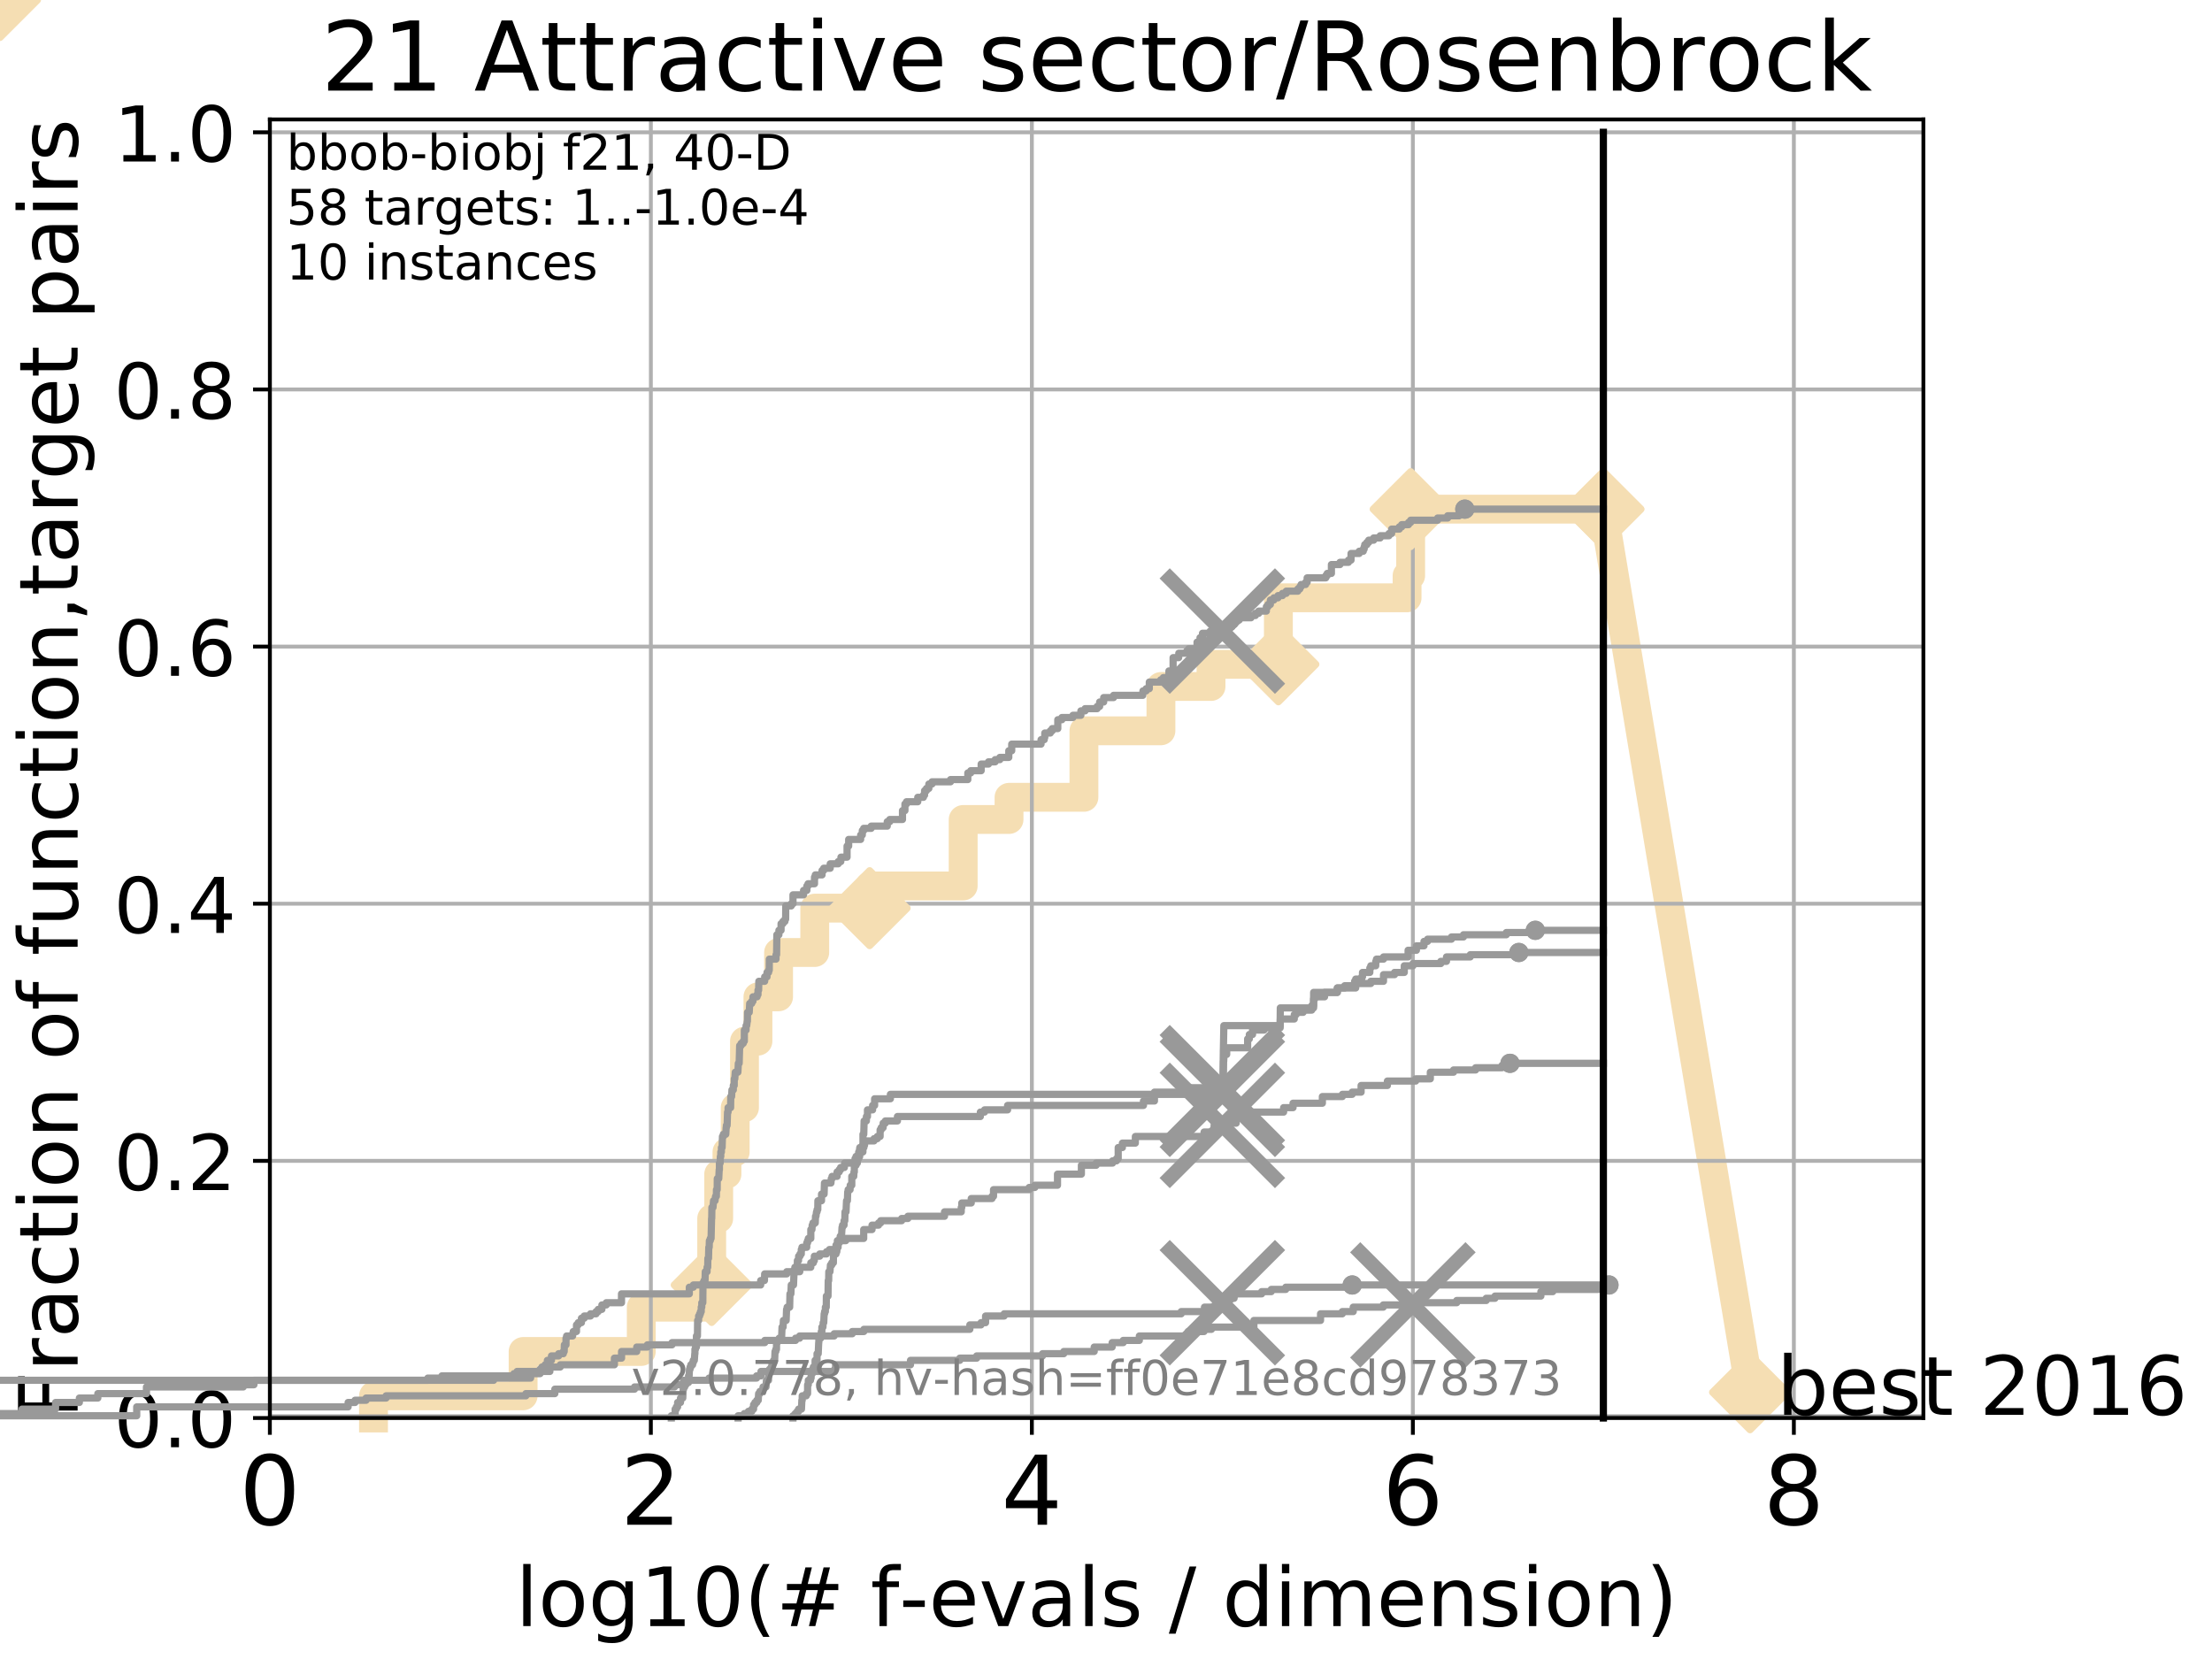 <?xml version="1.0" encoding="utf-8" standalone="no"?>
<!DOCTYPE svg PUBLIC "-//W3C//DTD SVG 1.1//EN"
  "http://www.w3.org/Graphics/SVG/1.1/DTD/svg11.dtd">
<!-- Created with matplotlib (http://matplotlib.org/) -->
<svg height="345pt" version="1.1" viewBox="0 0 460 345" width="460pt" xmlns="http://www.w3.org/2000/svg" xmlns:xlink="http://www.w3.org/1999/xlink">
 <defs>
  <style type="text/css">
*{stroke-linecap:butt;stroke-linejoin:round;}
  </style>
 </defs>
 <g id="figure_1">
  <g id="patch_1">
   <path d="M 0 345.6 
L 460.8 345.6 
L 460.8 0 
L 0 0 
z
" style="fill:#ffffff;"/>
  </g>
  <g id="axes_1">
   <g id="patch_2">
    <path d="M 56.12 294.88 
L 399.984 294.88 
L 399.984 24.84 
L 56.12 24.84 
z
" style="fill:#ffffff;"/>
   </g>
   <g id="line2d_1">
    <path d="M 77.674 294.88 
L 77.674 290.27 
L 108.785 290.27 
L 108.785 281.051 
L 133.356 281.051 
L 133.356 271.831 
L 146.63 271.831 
L 146.63 267.221 
L 148.001 267.221 
L 148.001 253.392 
L 149.457 253.392 
L 149.457 244.173 
L 151.176 244.173 
L 151.176 239.563 
L 152.888 239.563 
L 152.888 230.343 
L 154.821 230.343 
L 154.821 216.514 
L 157.619 216.514 
L 157.619 207.294 
L 161.911 207.294 
L 161.911 198.075 
L 169.433 198.075 
L 169.433 188.855 
L 180.849 188.855 
L 180.849 184.246 
L 200.3 184.246 
L 200.3 170.416 
L 209.835 170.416 
L 209.835 165.807 
L 225.41 165.807 
L 225.41 151.977 
L 241.424 151.977 
L 241.424 142.758 
L 251.84 142.758 
L 251.84 138.148 
L 265.85 138.148 
L 265.85 124.319 
L 292.612 124.319 
L 292.612 119.709 
L 293.354 119.709 
L 293.354 105.88 
L 333.43 105.88 
" style="fill:none;stroke:#f5deb3;stroke-linecap:square;stroke-width:6;"/>
   </g>
   <g id="line2d_2">
    <path d="M 0 0 
" style="fill:none;stroke:#f5deb3;stroke-linecap:square;stroke-width:6;"/>
    <defs>
     <path d="M -0 7.778 
L 7.778 0 
L 0 -7.778 
L -7.778 -0 
z
" id="mece56d6a7c" style="stroke:#f5deb3;stroke-linejoin:miter;stroke-width:1.5;"/>
    </defs>
    <g>
     <use style="fill:#f5deb3;stroke:#f5deb3;stroke-linejoin:miter;stroke-width:1.5;" x="0" xlink:href="#mece56d6a7c" y="0"/>
    </g>
   </g>
   <g id="line2d_3">
    <path d="M 333.43 105.88 
L 363.934 289.533 
" style="fill:none;stroke:#f5deb3;stroke-linecap:square;stroke-width:6;"/>
    <g>
     <use style="fill:#f5deb3;stroke:#f5deb3;stroke-linejoin:miter;stroke-width:1.5;" x="333.43" xlink:href="#mece56d6a7c" y="105.88"/>
     <use style="fill:#f5deb3;stroke:#f5deb3;stroke-linejoin:miter;stroke-width:1.5;" x="363.934" xlink:href="#mece56d6a7c" y="289.533"/>
    </g>
   </g>
   <g id="matplotlib.axis_1">
    <g id="xtick_1">
     <g id="line2d_4">
      <path clip-path="url(#p9ea3da84a7)" d="M 56.12 294.88 
L 56.12 24.84 
" style="fill:none;stroke:#b0b0b0;stroke-linecap:square;stroke-width:0.8;"/>
     </g>
     <g id="line2d_5">
      <defs>
       <path d="M 0 0 
L 0 3.5 
" id="m71a50911c9" style="stroke:#000000;stroke-width:0.8;"/>
      </defs>
      <g>
       <use style="stroke:#000000;stroke-width:0.8;" x="56.12" xlink:href="#m71a50911c9" y="294.88"/>
      </g>
     </g>
     <g id="text_1">
      <!-- 0 -->
      <defs>
       <path d="M 31.781 66.406 
Q 24.172 66.406 20.328 58.906 
Q 16.5 51.422 16.5 36.375 
Q 16.5 21.391 20.328 13.891 
Q 24.172 6.391 31.781 6.391 
Q 39.453 6.391 43.281 13.891 
Q 47.125 21.391 47.125 36.375 
Q 47.125 51.422 43.281 58.906 
Q 39.453 66.406 31.781 66.406 
z
M 31.781 74.219 
Q 44.047 74.219 50.516 64.516 
Q 56.984 54.828 56.984 36.375 
Q 56.984 17.969 50.516 8.266 
Q 44.047 -1.422 31.781 -1.422 
Q 19.531 -1.422 13.062 8.266 
Q 6.594 17.969 6.594 36.375 
Q 6.594 54.828 13.062 64.516 
Q 19.531 74.219 31.781 74.219 
z
" id="DejaVuSans-30"/>
      </defs>
      <g transform="translate(49.758 317.077)scale(0.2 -0.2)">
       <use xlink:href="#DejaVuSans-30"/>
      </g>
     </g>
    </g>
    <g id="xtick_2">
     <g id="line2d_6">
      <path clip-path="url(#p9ea3da84a7)" d="M 135.351 294.88 
L 135.351 24.84 
" style="fill:none;stroke:#b0b0b0;stroke-linecap:square;stroke-width:0.8;"/>
     </g>
     <g id="line2d_7">
      <g>
       <use style="stroke:#000000;stroke-width:0.8;" x="135.351" xlink:href="#m71a50911c9" y="294.88"/>
      </g>
     </g>
     <g id="text_2">
      <!-- 2 -->
      <defs>
       <path d="M 19.188 8.297 
L 53.609 8.297 
L 53.609 0 
L 7.328 0 
L 7.328 8.297 
Q 12.938 14.109 22.625 23.891 
Q 32.328 33.688 34.812 36.531 
Q 39.547 41.844 41.422 45.531 
Q 43.312 49.219 43.312 52.781 
Q 43.312 58.594 39.234 62.25 
Q 35.156 65.922 28.609 65.922 
Q 23.969 65.922 18.812 64.312 
Q 13.672 62.703 7.812 59.422 
L 7.812 69.391 
Q 13.766 71.781 18.938 73 
Q 24.125 74.219 28.422 74.219 
Q 39.75 74.219 46.484 68.547 
Q 53.219 62.891 53.219 53.422 
Q 53.219 48.922 51.531 44.891 
Q 49.859 40.875 45.406 35.406 
Q 44.188 33.984 37.641 27.219 
Q 31.109 20.453 19.188 8.297 
z
" id="DejaVuSans-32"/>
      </defs>
      <g transform="translate(128.989 317.077)scale(0.2 -0.2)">
       <use xlink:href="#DejaVuSans-32"/>
      </g>
     </g>
    </g>
    <g id="xtick_3">
     <g id="line2d_8">
      <path clip-path="url(#p9ea3da84a7)" d="M 214.583 294.88 
L 214.583 24.84 
" style="fill:none;stroke:#b0b0b0;stroke-linecap:square;stroke-width:0.8;"/>
     </g>
     <g id="line2d_9">
      <g>
       <use style="stroke:#000000;stroke-width:0.8;" x="214.583" xlink:href="#m71a50911c9" y="294.88"/>
      </g>
     </g>
     <g id="text_3">
      <!-- 4 -->
      <defs>
       <path d="M 37.797 64.312 
L 12.891 25.391 
L 37.797 25.391 
z
M 35.203 72.906 
L 47.609 72.906 
L 47.609 25.391 
L 58.016 25.391 
L 58.016 17.188 
L 47.609 17.188 
L 47.609 0 
L 37.797 0 
L 37.797 17.188 
L 4.891 17.188 
L 4.891 26.703 
z
" id="DejaVuSans-34"/>
      </defs>
      <g transform="translate(208.22 317.077)scale(0.2 -0.2)">
       <use xlink:href="#DejaVuSans-34"/>
      </g>
     </g>
    </g>
    <g id="xtick_4">
     <g id="line2d_10">
      <path clip-path="url(#p9ea3da84a7)" d="M 293.814 294.88 
L 293.814 24.84 
" style="fill:none;stroke:#b0b0b0;stroke-linecap:square;stroke-width:0.8;"/>
     </g>
     <g id="line2d_11">
      <g>
       <use style="stroke:#000000;stroke-width:0.8;" x="293.814" xlink:href="#m71a50911c9" y="294.88"/>
      </g>
     </g>
     <g id="text_4">
      <!-- 6 -->
      <defs>
       <path d="M 33.016 40.375 
Q 26.375 40.375 22.484 35.828 
Q 18.609 31.297 18.609 23.391 
Q 18.609 15.531 22.484 10.953 
Q 26.375 6.391 33.016 6.391 
Q 39.656 6.391 43.531 10.953 
Q 47.406 15.531 47.406 23.391 
Q 47.406 31.297 43.531 35.828 
Q 39.656 40.375 33.016 40.375 
z
M 52.594 71.297 
L 52.594 62.312 
Q 48.875 64.062 45.094 64.984 
Q 41.312 65.922 37.594 65.922 
Q 27.828 65.922 22.672 59.328 
Q 17.531 52.734 16.797 39.406 
Q 19.672 43.656 24.016 45.922 
Q 28.375 48.188 33.594 48.188 
Q 44.578 48.188 50.953 41.516 
Q 57.328 34.859 57.328 23.391 
Q 57.328 12.156 50.688 5.359 
Q 44.047 -1.422 33.016 -1.422 
Q 20.359 -1.422 13.672 8.266 
Q 6.984 17.969 6.984 36.375 
Q 6.984 53.656 15.188 63.938 
Q 23.391 74.219 37.203 74.219 
Q 40.922 74.219 44.703 73.484 
Q 48.484 72.75 52.594 71.297 
z
" id="DejaVuSans-36"/>
      </defs>
      <g transform="translate(287.452 317.077)scale(0.2 -0.2)">
       <use xlink:href="#DejaVuSans-36"/>
      </g>
     </g>
    </g>
    <g id="xtick_5">
     <g id="line2d_12">
      <path clip-path="url(#p9ea3da84a7)" d="M 373.045 294.88 
L 373.045 24.84 
" style="fill:none;stroke:#b0b0b0;stroke-linecap:square;stroke-width:0.8;"/>
     </g>
     <g id="line2d_13">
      <g>
       <use style="stroke:#000000;stroke-width:0.8;" x="373.045" xlink:href="#m71a50911c9" y="294.88"/>
      </g>
     </g>
     <g id="text_5">
      <!-- 8 -->
      <defs>
       <path d="M 31.781 34.625 
Q 24.75 34.625 20.719 30.859 
Q 16.703 27.094 16.703 20.516 
Q 16.703 13.922 20.719 10.156 
Q 24.75 6.391 31.781 6.391 
Q 38.812 6.391 42.859 10.172 
Q 46.922 13.969 46.922 20.516 
Q 46.922 27.094 42.891 30.859 
Q 38.875 34.625 31.781 34.625 
z
M 21.922 38.812 
Q 15.578 40.375 12.031 44.719 
Q 8.5 49.078 8.5 55.328 
Q 8.5 64.062 14.719 69.141 
Q 20.953 74.219 31.781 74.219 
Q 42.672 74.219 48.875 69.141 
Q 55.078 64.062 55.078 55.328 
Q 55.078 49.078 51.531 44.719 
Q 48 40.375 41.703 38.812 
Q 48.828 37.156 52.797 32.312 
Q 56.781 27.484 56.781 20.516 
Q 56.781 9.906 50.312 4.234 
Q 43.844 -1.422 31.781 -1.422 
Q 19.734 -1.422 13.25 4.234 
Q 6.781 9.906 6.781 20.516 
Q 6.781 27.484 10.781 32.312 
Q 14.797 37.156 21.922 38.812 
z
M 18.312 54.391 
Q 18.312 48.734 21.844 45.562 
Q 25.391 42.391 31.781 42.391 
Q 38.141 42.391 41.719 45.562 
Q 45.312 48.734 45.312 54.391 
Q 45.312 60.062 41.719 63.234 
Q 38.141 66.406 31.781 66.406 
Q 25.391 66.406 21.844 63.234 
Q 18.312 60.062 18.312 54.391 
z
" id="DejaVuSans-38"/>
      </defs>
      <g transform="translate(366.683 317.077)scale(0.2 -0.2)">
       <use xlink:href="#DejaVuSans-38"/>
      </g>
     </g>
    </g>
    <g id="text_6">
     <!-- log10(# f-evals / dimension) -->
     <defs>
      <path d="M 9.422 75.984 
L 18.406 75.984 
L 18.406 0 
L 9.422 0 
z
" id="DejaVuSans-6c"/>
      <path d="M 30.609 48.391 
Q 23.391 48.391 19.188 42.75 
Q 14.984 37.109 14.984 27.297 
Q 14.984 17.484 19.156 11.844 
Q 23.344 6.203 30.609 6.203 
Q 37.797 6.203 41.984 11.859 
Q 46.188 17.531 46.188 27.297 
Q 46.188 37.016 41.984 42.703 
Q 37.797 48.391 30.609 48.391 
z
M 30.609 56 
Q 42.328 56 49.016 48.375 
Q 55.719 40.766 55.719 27.297 
Q 55.719 13.875 49.016 6.219 
Q 42.328 -1.422 30.609 -1.422 
Q 18.844 -1.422 12.172 6.219 
Q 5.516 13.875 5.516 27.297 
Q 5.516 40.766 12.172 48.375 
Q 18.844 56 30.609 56 
z
" id="DejaVuSans-6f"/>
      <path d="M 45.406 27.984 
Q 45.406 37.75 41.375 43.109 
Q 37.359 48.484 30.078 48.484 
Q 22.859 48.484 18.828 43.109 
Q 14.797 37.75 14.797 27.984 
Q 14.797 18.266 18.828 12.891 
Q 22.859 7.516 30.078 7.516 
Q 37.359 7.516 41.375 12.891 
Q 45.406 18.266 45.406 27.984 
z
M 54.391 6.781 
Q 54.391 -7.172 48.188 -13.984 
Q 42 -20.797 29.203 -20.797 
Q 24.469 -20.797 20.266 -20.094 
Q 16.062 -19.391 12.109 -17.922 
L 12.109 -9.188 
Q 16.062 -11.328 19.922 -12.344 
Q 23.781 -13.375 27.781 -13.375 
Q 36.625 -13.375 41.016 -8.766 
Q 45.406 -4.156 45.406 5.172 
L 45.406 9.625 
Q 42.625 4.781 38.281 2.391 
Q 33.938 0 27.875 0 
Q 17.828 0 11.672 7.656 
Q 5.516 15.328 5.516 27.984 
Q 5.516 40.672 11.672 48.328 
Q 17.828 56 27.875 56 
Q 33.938 56 38.281 53.609 
Q 42.625 51.219 45.406 46.391 
L 45.406 54.688 
L 54.391 54.688 
z
" id="DejaVuSans-67"/>
      <path d="M 12.406 8.297 
L 28.516 8.297 
L 28.516 63.922 
L 10.984 60.406 
L 10.984 69.391 
L 28.422 72.906 
L 38.281 72.906 
L 38.281 8.297 
L 54.391 8.297 
L 54.391 0 
L 12.406 0 
z
" id="DejaVuSans-31"/>
      <path d="M 31 75.875 
Q 24.469 64.656 21.281 53.656 
Q 18.109 42.672 18.109 31.391 
Q 18.109 20.125 21.312 9.062 
Q 24.516 -2 31 -13.188 
L 23.188 -13.188 
Q 15.875 -1.703 12.234 9.375 
Q 8.594 20.453 8.594 31.391 
Q 8.594 42.281 12.203 53.312 
Q 15.828 64.359 23.188 75.875 
z
" id="DejaVuSans-28"/>
      <path d="M 51.125 44 
L 36.922 44 
L 32.812 27.688 
L 47.125 27.688 
z
M 43.797 71.781 
L 38.719 51.516 
L 52.984 51.516 
L 58.109 71.781 
L 65.922 71.781 
L 60.891 51.516 
L 76.125 51.516 
L 76.125 44 
L 58.984 44 
L 54.984 27.688 
L 70.516 27.688 
L 70.516 20.219 
L 53.078 20.219 
L 48 0 
L 40.188 0 
L 45.219 20.219 
L 30.906 20.219 
L 25.875 0 
L 18.016 0 
L 23.094 20.219 
L 7.719 20.219 
L 7.719 27.688 
L 24.906 27.688 
L 29 44 
L 13.281 44 
L 13.281 51.516 
L 30.906 51.516 
L 35.891 71.781 
z
" id="DejaVuSans-23"/>
      <path id="DejaVuSans-20"/>
      <path d="M 37.109 75.984 
L 37.109 68.5 
L 28.516 68.5 
Q 23.688 68.5 21.797 66.547 
Q 19.922 64.594 19.922 59.516 
L 19.922 54.688 
L 34.719 54.688 
L 34.719 47.703 
L 19.922 47.703 
L 19.922 0 
L 10.891 0 
L 10.891 47.703 
L 2.297 47.703 
L 2.297 54.688 
L 10.891 54.688 
L 10.891 58.5 
Q 10.891 67.625 15.141 71.797 
Q 19.391 75.984 28.609 75.984 
z
" id="DejaVuSans-66"/>
      <path d="M 4.891 31.391 
L 31.203 31.391 
L 31.203 23.391 
L 4.891 23.391 
z
" id="DejaVuSans-2d"/>
      <path d="M 56.203 29.594 
L 56.203 25.203 
L 14.891 25.203 
Q 15.484 15.922 20.484 11.062 
Q 25.484 6.203 34.422 6.203 
Q 39.594 6.203 44.453 7.469 
Q 49.312 8.734 54.109 11.281 
L 54.109 2.781 
Q 49.266 0.734 44.188 -0.344 
Q 39.109 -1.422 33.891 -1.422 
Q 20.797 -1.422 13.156 6.188 
Q 5.516 13.812 5.516 26.812 
Q 5.516 40.234 12.766 48.109 
Q 20.016 56 32.328 56 
Q 43.359 56 49.781 48.891 
Q 56.203 41.797 56.203 29.594 
z
M 47.219 32.234 
Q 47.125 39.594 43.094 43.984 
Q 39.062 48.391 32.422 48.391 
Q 24.906 48.391 20.391 44.141 
Q 15.875 39.891 15.188 32.172 
z
" id="DejaVuSans-65"/>
      <path d="M 2.984 54.688 
L 12.5 54.688 
L 29.594 8.797 
L 46.688 54.688 
L 56.203 54.688 
L 35.688 0 
L 23.484 0 
z
" id="DejaVuSans-76"/>
      <path d="M 34.281 27.484 
Q 23.391 27.484 19.188 25 
Q 14.984 22.516 14.984 16.5 
Q 14.984 11.719 18.141 8.906 
Q 21.297 6.109 26.703 6.109 
Q 34.188 6.109 38.703 11.406 
Q 43.219 16.703 43.219 25.484 
L 43.219 27.484 
z
M 52.203 31.203 
L 52.203 0 
L 43.219 0 
L 43.219 8.297 
Q 40.141 3.328 35.547 0.953 
Q 30.953 -1.422 24.312 -1.422 
Q 15.922 -1.422 10.953 3.297 
Q 6 8.016 6 15.922 
Q 6 25.141 12.172 29.828 
Q 18.359 34.516 30.609 34.516 
L 43.219 34.516 
L 43.219 35.406 
Q 43.219 41.609 39.141 45 
Q 35.062 48.391 27.688 48.391 
Q 23 48.391 18.547 47.266 
Q 14.109 46.141 10.016 43.891 
L 10.016 52.203 
Q 14.938 54.109 19.578 55.047 
Q 24.219 56 28.609 56 
Q 40.484 56 46.344 49.844 
Q 52.203 43.703 52.203 31.203 
z
" id="DejaVuSans-61"/>
      <path d="M 44.281 53.078 
L 44.281 44.578 
Q 40.484 46.531 36.375 47.5 
Q 32.281 48.484 27.875 48.484 
Q 21.188 48.484 17.844 46.438 
Q 14.5 44.391 14.5 40.281 
Q 14.5 37.156 16.891 35.375 
Q 19.281 33.594 26.516 31.984 
L 29.594 31.297 
Q 39.156 29.25 43.188 25.516 
Q 47.219 21.781 47.219 15.094 
Q 47.219 7.469 41.188 3.016 
Q 35.156 -1.422 24.609 -1.422 
Q 20.219 -1.422 15.453 -0.562 
Q 10.688 0.297 5.422 2 
L 5.422 11.281 
Q 10.406 8.688 15.234 7.391 
Q 20.062 6.109 24.812 6.109 
Q 31.156 6.109 34.562 8.281 
Q 37.984 10.453 37.984 14.406 
Q 37.984 18.062 35.516 20.016 
Q 33.062 21.969 24.703 23.781 
L 21.578 24.516 
Q 13.234 26.266 9.516 29.906 
Q 5.812 33.547 5.812 39.891 
Q 5.812 47.609 11.281 51.797 
Q 16.75 56 26.812 56 
Q 31.781 56 36.172 55.266 
Q 40.578 54.547 44.281 53.078 
z
" id="DejaVuSans-73"/>
      <path d="M 25.391 72.906 
L 33.688 72.906 
L 8.297 -9.281 
L 0 -9.281 
z
" id="DejaVuSans-2f"/>
      <path d="M 45.406 46.391 
L 45.406 75.984 
L 54.391 75.984 
L 54.391 0 
L 45.406 0 
L 45.406 8.203 
Q 42.578 3.328 38.25 0.953 
Q 33.938 -1.422 27.875 -1.422 
Q 17.969 -1.422 11.734 6.484 
Q 5.516 14.406 5.516 27.297 
Q 5.516 40.188 11.734 48.094 
Q 17.969 56 27.875 56 
Q 33.938 56 38.25 53.625 
Q 42.578 51.266 45.406 46.391 
z
M 14.797 27.297 
Q 14.797 17.391 18.875 11.75 
Q 22.953 6.109 30.078 6.109 
Q 37.203 6.109 41.297 11.75 
Q 45.406 17.391 45.406 27.297 
Q 45.406 37.203 41.297 42.844 
Q 37.203 48.484 30.078 48.484 
Q 22.953 48.484 18.875 42.844 
Q 14.797 37.203 14.797 27.297 
z
" id="DejaVuSans-64"/>
      <path d="M 9.422 54.688 
L 18.406 54.688 
L 18.406 0 
L 9.422 0 
z
M 9.422 75.984 
L 18.406 75.984 
L 18.406 64.594 
L 9.422 64.594 
z
" id="DejaVuSans-69"/>
      <path d="M 52 44.188 
Q 55.375 50.25 60.062 53.125 
Q 64.75 56 71.094 56 
Q 79.641 56 84.281 50.016 
Q 88.922 44.047 88.922 33.016 
L 88.922 0 
L 79.891 0 
L 79.891 32.719 
Q 79.891 40.578 77.094 44.375 
Q 74.312 48.188 68.609 48.188 
Q 61.625 48.188 57.562 43.547 
Q 53.516 38.922 53.516 30.906 
L 53.516 0 
L 44.484 0 
L 44.484 32.719 
Q 44.484 40.625 41.703 44.406 
Q 38.922 48.188 33.109 48.188 
Q 26.219 48.188 22.156 43.531 
Q 18.109 38.875 18.109 30.906 
L 18.109 0 
L 9.078 0 
L 9.078 54.688 
L 18.109 54.688 
L 18.109 46.188 
Q 21.188 51.219 25.484 53.609 
Q 29.781 56 35.688 56 
Q 41.656 56 45.828 52.969 
Q 50 49.953 52 44.188 
z
" id="DejaVuSans-6d"/>
      <path d="M 54.891 33.016 
L 54.891 0 
L 45.906 0 
L 45.906 32.719 
Q 45.906 40.484 42.875 44.328 
Q 39.844 48.188 33.797 48.188 
Q 26.516 48.188 22.312 43.547 
Q 18.109 38.922 18.109 30.906 
L 18.109 0 
L 9.078 0 
L 9.078 54.688 
L 18.109 54.688 
L 18.109 46.188 
Q 21.344 51.125 25.703 53.562 
Q 30.078 56 35.797 56 
Q 45.219 56 50.047 50.172 
Q 54.891 44.344 54.891 33.016 
z
" id="DejaVuSans-6e"/>
      <path d="M 8.016 75.875 
L 15.828 75.875 
Q 23.141 64.359 26.781 53.312 
Q 30.422 42.281 30.422 31.391 
Q 30.422 20.453 26.781 9.375 
Q 23.141 -1.703 15.828 -13.188 
L 8.016 -13.188 
Q 14.5 -2 17.703 9.062 
Q 20.906 20.125 20.906 31.391 
Q 20.906 42.672 17.703 53.656 
Q 14.5 64.656 8.016 75.875 
z
" id="DejaVuSans-29"/>
     </defs>
     <g transform="translate(107.211 338.154)scale(0.17 -0.17)">
      <use xlink:href="#DejaVuSans-6c"/>
      <use x="27.783" xlink:href="#DejaVuSans-6f"/>
      <use x="88.965" xlink:href="#DejaVuSans-67"/>
      <use x="152.441" xlink:href="#DejaVuSans-31"/>
      <use x="216.064" xlink:href="#DejaVuSans-30"/>
      <use x="279.688" xlink:href="#DejaVuSans-28"/>
      <use x="318.701" xlink:href="#DejaVuSans-23"/>
      <use x="402.49" xlink:href="#DejaVuSans-20"/>
      <use x="434.277" xlink:href="#DejaVuSans-66"/>
      <use x="469.404" xlink:href="#DejaVuSans-2d"/>
      <use x="505.488" xlink:href="#DejaVuSans-65"/>
      <use x="567.012" xlink:href="#DejaVuSans-76"/>
      <use x="626.191" xlink:href="#DejaVuSans-61"/>
      <use x="687.471" xlink:href="#DejaVuSans-6c"/>
      <use x="715.254" xlink:href="#DejaVuSans-73"/>
      <use x="767.354" xlink:href="#DejaVuSans-20"/>
      <use x="799.141" xlink:href="#DejaVuSans-2f"/>
      <use x="832.832" xlink:href="#DejaVuSans-20"/>
      <use x="864.619" xlink:href="#DejaVuSans-64"/>
      <use x="928.096" xlink:href="#DejaVuSans-69"/>
      <use x="955.879" xlink:href="#DejaVuSans-6d"/>
      <use x="1053.291" xlink:href="#DejaVuSans-65"/>
      <use x="1114.814" xlink:href="#DejaVuSans-6e"/>
      <use x="1178.193" xlink:href="#DejaVuSans-73"/>
      <use x="1230.293" xlink:href="#DejaVuSans-69"/>
      <use x="1258.076" xlink:href="#DejaVuSans-6f"/>
      <use x="1319.258" xlink:href="#DejaVuSans-6e"/>
      <use x="1382.637" xlink:href="#DejaVuSans-29"/>
     </g>
    </g>
   </g>
   <g id="matplotlib.axis_2">
    <g id="ytick_1">
     <g id="line2d_14">
      <path clip-path="url(#p9ea3da84a7)" d="M 56.12 294.88 
L 399.984 294.88 
" style="fill:none;stroke:#b0b0b0;stroke-linecap:square;stroke-width:0.8;"/>
     </g>
     <g id="line2d_15">
      <defs>
       <path d="M 0 0 
L -3.5 0 
" id="m3045cd31db" style="stroke:#000000;stroke-width:0.8;"/>
      </defs>
      <g>
       <use style="stroke:#000000;stroke-width:0.8;" x="56.12" xlink:href="#m3045cd31db" y="294.88"/>
      </g>
     </g>
     <g id="text_7">
      <!-- 0.0 -->
      <defs>
       <path d="M 10.688 12.406 
L 21 12.406 
L 21 0 
L 10.688 0 
z
" id="DejaVuSans-2e"/>
      </defs>
      <g transform="translate(23.675 300.959)scale(0.16 -0.16)">
       <use xlink:href="#DejaVuSans-30"/>
       <use x="63.623" xlink:href="#DejaVuSans-2e"/>
       <use x="95.41" xlink:href="#DejaVuSans-30"/>
      </g>
     </g>
    </g>
    <g id="ytick_2">
     <g id="line2d_16">
      <path clip-path="url(#p9ea3da84a7)" d="M 56.12 241.407 
L 399.984 241.407 
" style="fill:none;stroke:#b0b0b0;stroke-linecap:square;stroke-width:0.8;"/>
     </g>
     <g id="line2d_17">
      <g>
       <use style="stroke:#000000;stroke-width:0.8;" x="56.12" xlink:href="#m3045cd31db" y="241.407"/>
      </g>
     </g>
     <g id="text_8">
      <!-- 0.2 -->
      <g transform="translate(23.675 247.485)scale(0.16 -0.16)">
       <use xlink:href="#DejaVuSans-30"/>
       <use x="63.623" xlink:href="#DejaVuSans-2e"/>
       <use x="95.41" xlink:href="#DejaVuSans-32"/>
      </g>
     </g>
    </g>
    <g id="ytick_3">
     <g id="line2d_18">
      <path clip-path="url(#p9ea3da84a7)" d="M 56.12 187.933 
L 399.984 187.933 
" style="fill:none;stroke:#b0b0b0;stroke-linecap:square;stroke-width:0.8;"/>
     </g>
     <g id="line2d_19">
      <g>
       <use style="stroke:#000000;stroke-width:0.8;" x="56.12" xlink:href="#m3045cd31db" y="187.933"/>
      </g>
     </g>
     <g id="text_9">
      <!-- 0.4 -->
      <g transform="translate(23.675 194.012)scale(0.16 -0.16)">
       <use xlink:href="#DejaVuSans-30"/>
       <use x="63.623" xlink:href="#DejaVuSans-2e"/>
       <use x="95.41" xlink:href="#DejaVuSans-34"/>
      </g>
     </g>
    </g>
    <g id="ytick_4">
     <g id="line2d_20">
      <path clip-path="url(#p9ea3da84a7)" d="M 56.12 134.46 
L 399.984 134.46 
" style="fill:none;stroke:#b0b0b0;stroke-linecap:square;stroke-width:0.8;"/>
     </g>
     <g id="line2d_21">
      <g>
       <use style="stroke:#000000;stroke-width:0.8;" x="56.12" xlink:href="#m3045cd31db" y="134.46"/>
      </g>
     </g>
     <g id="text_10">
      <!-- 0.6 -->
      <g transform="translate(23.675 140.539)scale(0.16 -0.16)">
       <use xlink:href="#DejaVuSans-30"/>
       <use x="63.623" xlink:href="#DejaVuSans-2e"/>
       <use x="95.41" xlink:href="#DejaVuSans-36"/>
      </g>
     </g>
    </g>
    <g id="ytick_5">
     <g id="line2d_22">
      <path clip-path="url(#p9ea3da84a7)" d="M 56.12 80.987 
L 399.984 80.987 
" style="fill:none;stroke:#b0b0b0;stroke-linecap:square;stroke-width:0.8;"/>
     </g>
     <g id="line2d_23">
      <g>
       <use style="stroke:#000000;stroke-width:0.8;" x="56.12" xlink:href="#m3045cd31db" y="80.987"/>
      </g>
     </g>
     <g id="text_11">
      <!-- 0.8 -->
      <g transform="translate(23.675 87.066)scale(0.16 -0.16)">
       <use xlink:href="#DejaVuSans-30"/>
       <use x="63.623" xlink:href="#DejaVuSans-2e"/>
       <use x="95.41" xlink:href="#DejaVuSans-38"/>
      </g>
     </g>
    </g>
    <g id="ytick_6">
     <g id="line2d_24">
      <path clip-path="url(#p9ea3da84a7)" d="M 56.12 27.514 
L 399.984 27.514 
" style="fill:none;stroke:#b0b0b0;stroke-linecap:square;stroke-width:0.8;"/>
     </g>
     <g id="line2d_25">
      <g>
       <use style="stroke:#000000;stroke-width:0.8;" x="56.12" xlink:href="#m3045cd31db" y="27.514"/>
      </g>
     </g>
     <g id="text_12">
      <!-- 1.0 -->
      <g transform="translate(23.675 33.592)scale(0.16 -0.16)">
       <use xlink:href="#DejaVuSans-31"/>
       <use x="63.623" xlink:href="#DejaVuSans-2e"/>
       <use x="95.41" xlink:href="#DejaVuSans-30"/>
      </g>
     </g>
    </g>
    <g id="text_13">
     <!-- Fraction of function,target pairs -->
     <defs>
      <path d="M 9.812 72.906 
L 51.703 72.906 
L 51.703 64.594 
L 19.672 64.594 
L 19.672 43.109 
L 48.578 43.109 
L 48.578 34.812 
L 19.672 34.812 
L 19.672 0 
L 9.812 0 
z
" id="DejaVuSans-46"/>
      <path d="M 41.109 46.297 
Q 39.594 47.172 37.812 47.578 
Q 36.031 48 33.891 48 
Q 26.266 48 22.188 43.047 
Q 18.109 38.094 18.109 28.812 
L 18.109 0 
L 9.078 0 
L 9.078 54.688 
L 18.109 54.688 
L 18.109 46.188 
Q 20.953 51.172 25.484 53.578 
Q 30.031 56 36.531 56 
Q 37.453 56 38.578 55.875 
Q 39.703 55.766 41.062 55.516 
z
" id="DejaVuSans-72"/>
      <path d="M 48.781 52.594 
L 48.781 44.188 
Q 44.969 46.297 41.141 47.344 
Q 37.312 48.391 33.406 48.391 
Q 24.656 48.391 19.812 42.844 
Q 14.984 37.312 14.984 27.297 
Q 14.984 17.281 19.812 11.734 
Q 24.656 6.203 33.406 6.203 
Q 37.312 6.203 41.141 7.25 
Q 44.969 8.297 48.781 10.406 
L 48.781 2.094 
Q 45.016 0.344 40.984 -0.531 
Q 36.969 -1.422 32.422 -1.422 
Q 20.062 -1.422 12.781 6.344 
Q 5.516 14.109 5.516 27.297 
Q 5.516 40.672 12.859 48.328 
Q 20.219 56 33.016 56 
Q 37.156 56 41.109 55.141 
Q 45.062 54.297 48.781 52.594 
z
" id="DejaVuSans-63"/>
      <path d="M 18.312 70.219 
L 18.312 54.688 
L 36.812 54.688 
L 36.812 47.703 
L 18.312 47.703 
L 18.312 18.016 
Q 18.312 11.328 20.141 9.422 
Q 21.969 7.516 27.594 7.516 
L 36.812 7.516 
L 36.812 0 
L 27.594 0 
Q 17.188 0 13.234 3.875 
Q 9.281 7.766 9.281 18.016 
L 9.281 47.703 
L 2.688 47.703 
L 2.688 54.688 
L 9.281 54.688 
L 9.281 70.219 
z
" id="DejaVuSans-74"/>
      <path d="M 8.5 21.578 
L 8.5 54.688 
L 17.484 54.688 
L 17.484 21.922 
Q 17.484 14.156 20.5 10.266 
Q 23.531 6.391 29.594 6.391 
Q 36.859 6.391 41.078 11.031 
Q 45.312 15.672 45.312 23.688 
L 45.312 54.688 
L 54.297 54.688 
L 54.297 0 
L 45.312 0 
L 45.312 8.406 
Q 42.047 3.422 37.719 1 
Q 33.406 -1.422 27.688 -1.422 
Q 18.266 -1.422 13.375 4.438 
Q 8.5 10.297 8.5 21.578 
z
M 31.109 56 
z
" id="DejaVuSans-75"/>
      <path d="M 11.719 12.406 
L 22.016 12.406 
L 22.016 4 
L 14.016 -11.625 
L 7.719 -11.625 
L 11.719 4 
z
" id="DejaVuSans-2c"/>
      <path d="M 18.109 8.203 
L 18.109 -20.797 
L 9.078 -20.797 
L 9.078 54.688 
L 18.109 54.688 
L 18.109 46.391 
Q 20.953 51.266 25.266 53.625 
Q 29.594 56 35.594 56 
Q 45.562 56 51.781 48.094 
Q 58.016 40.188 58.016 27.297 
Q 58.016 14.406 51.781 6.484 
Q 45.562 -1.422 35.594 -1.422 
Q 29.594 -1.422 25.266 0.953 
Q 20.953 3.328 18.109 8.203 
z
M 48.688 27.297 
Q 48.688 37.203 44.609 42.844 
Q 40.531 48.484 33.406 48.484 
Q 26.266 48.484 22.188 42.844 
Q 18.109 37.203 18.109 27.297 
Q 18.109 17.391 22.188 11.75 
Q 26.266 6.109 33.406 6.109 
Q 40.531 6.109 44.609 11.75 
Q 48.688 17.391 48.688 27.297 
z
" id="DejaVuSans-70"/>
     </defs>
     <g transform="translate(16.14 294.999)rotate(-90)scale(0.17 -0.17)">
      <use xlink:href="#DejaVuSans-46"/>
      <use x="57.41" xlink:href="#DejaVuSans-72"/>
      <use x="98.523" xlink:href="#DejaVuSans-61"/>
      <use x="159.803" xlink:href="#DejaVuSans-63"/>
      <use x="214.783" xlink:href="#DejaVuSans-74"/>
      <use x="253.992" xlink:href="#DejaVuSans-69"/>
      <use x="281.775" xlink:href="#DejaVuSans-6f"/>
      <use x="342.957" xlink:href="#DejaVuSans-6e"/>
      <use x="406.336" xlink:href="#DejaVuSans-20"/>
      <use x="438.123" xlink:href="#DejaVuSans-6f"/>
      <use x="499.305" xlink:href="#DejaVuSans-66"/>
      <use x="534.51" xlink:href="#DejaVuSans-20"/>
      <use x="566.297" xlink:href="#DejaVuSans-66"/>
      <use x="601.502" xlink:href="#DejaVuSans-75"/>
      <use x="664.881" xlink:href="#DejaVuSans-6e"/>
      <use x="728.26" xlink:href="#DejaVuSans-63"/>
      <use x="783.24" xlink:href="#DejaVuSans-74"/>
      <use x="822.449" xlink:href="#DejaVuSans-69"/>
      <use x="850.232" xlink:href="#DejaVuSans-6f"/>
      <use x="911.414" xlink:href="#DejaVuSans-6e"/>
      <use x="974.793" xlink:href="#DejaVuSans-2c"/>
      <use x="1006.58" xlink:href="#DejaVuSans-74"/>
      <use x="1045.789" xlink:href="#DejaVuSans-61"/>
      <use x="1107.068" xlink:href="#DejaVuSans-72"/>
      <use x="1148.166" xlink:href="#DejaVuSans-67"/>
      <use x="1211.643" xlink:href="#DejaVuSans-65"/>
      <use x="1273.166" xlink:href="#DejaVuSans-74"/>
      <use x="1312.375" xlink:href="#DejaVuSans-20"/>
      <use x="1344.162" xlink:href="#DejaVuSans-70"/>
      <use x="1407.639" xlink:href="#DejaVuSans-61"/>
      <use x="1468.918" xlink:href="#DejaVuSans-69"/>
      <use x="1496.701" xlink:href="#DejaVuSans-72"/>
      <use x="1537.814" xlink:href="#DejaVuSans-73"/>
     </g>
    </g>
   </g>
   <g id="line2d_26">
    <defs>
     <path d="M 0 1.5 
C 0.398 1.5 0.779 1.342 1.061 1.061 
C 1.342 0.779 1.5 0.398 1.5 0 
C 1.5 -0.398 1.342 -0.779 1.061 -1.061 
C 0.779 -1.342 0.398 -1.5 0 -1.5 
C -0.398 -1.5 -0.779 -1.342 -1.061 -1.061 
C -1.342 -0.779 -1.5 -0.398 -1.5 0 
C -1.5 0.398 -1.342 0.779 -1.061 1.061 
C -0.779 1.342 -0.398 1.5 0 1.5 
z
" id="m284a6dbb45" style="stroke:#f5deb3;"/>
    </defs>
    <g>
     <use style="fill:#f5deb3;stroke:#f5deb3;" x="293.354" xlink:href="#m284a6dbb45" y="105.88"/>
     <use style="fill:#f5deb3;stroke:#f5deb3;" x="293.354" xlink:href="#m284a6dbb45" y="105.88"/>
    </g>
   </g>
   <g id="line2d_27">
    <g>
     <use style="fill:#f5deb3;stroke:#f5deb3;stroke-linejoin:miter;stroke-width:1.5;" x="148.001" xlink:href="#mece56d6a7c" y="267.221"/>
     <use style="fill:#f5deb3;stroke:#f5deb3;stroke-linejoin:miter;stroke-width:1.5;" x="180.849" xlink:href="#mece56d6a7c" y="188.855"/>
     <use style="fill:#f5deb3;stroke:#f5deb3;stroke-linejoin:miter;stroke-width:1.5;" x="265.85" xlink:href="#mece56d6a7c" y="138.148"/>
     <use style="fill:#f5deb3;stroke:#f5deb3;stroke-linejoin:miter;stroke-width:1.5;" x="293.354" xlink:href="#mece56d6a7c" y="105.88"/>
     <use style="fill:#f5deb3;stroke:#f5deb3;stroke-linejoin:miter;stroke-width:1.5;" x="333.43" xlink:href="#mece56d6a7c" y="105.88"/>
    </g>
   </g>
   <g id="line2d_28">
    <defs>
     <path d="M 0 1.5 
C 0.398 1.5 0.779 1.342 1.061 1.061 
C 1.342 0.779 1.5 0.398 1.5 0 
C 1.5 -0.398 1.342 -0.779 1.061 -1.061 
C 0.779 -1.342 0.398 -1.5 0 -1.5 
C -0.398 -1.5 -0.779 -1.342 -1.061 -1.061 
C -1.342 -0.779 -1.5 -0.398 -1.5 0 
C -1.5 0.398 -1.342 0.779 -1.061 1.061 
C -0.779 1.342 -0.398 1.5 0 1.5 
z
" id="m23df4366b8" style="stroke:#999999;"/>
    </defs>
    <g>
     <use style="fill:#999999;stroke:#999999;" x="314.013" xlink:href="#m23df4366b8" y="221.124"/>
     <use style="fill:#999999;stroke:#999999;" x="314.013" xlink:href="#m23df4366b8" y="221.124"/>
    </g>
   </g>
   <g id="line2d_29">
    <path d="M -1 287.043 
L 102.654 287.043 
L 102.654 286.582 
L 110.344 286.582 
L 110.344 285.66 
L 112.307 285.66 
L 112.307 284.739 
L 112.697 284.739 
L 112.697 284.278 
L 113.358 284.278 
L 113.358 283.817 
L 113.83 283.817 
L 113.83 282.895 
L 114.68 282.895 
L 114.68 281.973 
L 116.172 281.973 
L 116.172 281.512 
L 117.141 281.512 
L 117.141 281.051 
L 117.326 281.051 
L 117.363 279.668 
L 117.702 279.668 
L 117.702 278.285 
L 117.834 278.285 
L 117.834 277.824 
L 119.085 277.824 
L 119.085 277.363 
L 119.206 277.363 
L 119.206 276.902 
L 119.885 276.902 
L 119.885 275.519 
L 120.241 275.519 
L 120.241 275.058 
L 120.911 275.058 
L 120.911 274.136 
L 121.488 274.136 
L 121.488 273.675 
L 122.795 273.675 
L 122.795 273.214 
L 123.959 273.214 
L 123.959 272.753 
L 124.396 272.753 
L 124.396 272.292 
L 125.167 272.292 
L 125.167 271.37 
L 126.083 271.37 
L 126.083 270.909 
L 129.245 270.909 
L 129.245 269.065 
L 143.346 269.065 
L 143.346 267.682 
L 144.185 267.682 
L 144.185 267.221 
L 158.188 267.221 
L 158.188 266.299 
L 158.97 266.299 
L 159.017 264.917 
L 163.608 264.917 
L 163.608 264.456 
L 166.317 264.456 
L 166.317 263.534 
L 168.609 263.534 
L 168.609 262.612 
L 169.143 262.612 
L 169.143 262.151 
L 169.346 262.151 
L 169.346 261.229 
L 170.469 261.229 
L 170.469 260.768 
L 171.87 260.768 
L 171.87 260.307 
L 172.487 260.307 
L 172.487 259.846 
L 173.853 259.846 
L 173.853 258.924 
L 174.135 258.924 
L 174.135 258.002 
L 175.894 258.002 
L 175.894 257.541 
L 179.612 257.541 
L 179.612 255.697 
L 181.345 255.697 
L 181.345 254.775 
L 182.7 254.775 
L 182.7 254.314 
L 183.141 254.314 
L 183.141 253.853 
L 187.504 253.853 
L 187.504 253.392 
L 188.801 253.392 
L 188.801 252.931 
L 196.42 252.931 
L 196.42 252.009 
L 199.899 252.009 
L 199.899 251.087 
L 200.011 251.087 
L 200.011 250.165 
L 201.976 250.165 
L 201.976 249.243 
L 206.291 249.243 
L 206.291 248.782 
L 206.61 248.782 
L 206.61 247.399 
L 214.026 247.399 
L 214.026 246.938 
L 215.211 246.938 
L 215.211 246.477 
L 219.914 246.477 
L 219.914 244.173 
L 224.881 244.173 
L 224.881 242.329 
L 227.948 242.329 
L 227.948 241.868 
L 231.365 241.868 
L 231.365 241.407 
L 232.185 241.407 
L 232.185 240.946 
L 232.538 240.946 
L 232.538 238.641 
L 233.409 238.641 
L 233.409 237.719 
L 236.099 237.719 
L 236.109 236.336 
L 250.4 236.336 
L 250.4 235.414 
L 252.484 235.414 
L 252.484 234.031 
L 254.916 234.031 
L 254.916 233.57 
L 257.075 233.57 
L 257.075 231.726 
L 258.246 231.726 
L 258.246 231.265 
L 266.938 231.265 
L 266.938 230.343 
L 268.895 230.343 
L 268.895 229.421 
L 274.996 229.421 
L 274.996 228.038 
L 279.154 228.038 
L 279.154 227.577 
L 281.193 227.577 
L 281.193 227.116 
L 283.051 227.116 
L 283.051 225.734 
L 288.516 225.734 
L 288.516 224.812 
L 294.405 224.812 
L 294.405 224.351 
L 297.445 224.351 
L 297.445 222.968 
L 302.273 222.968 
L 302.273 222.507 
L 306.863 222.507 
L 306.863 222.046 
L 312.339 222.046 
L 312.339 221.585 
L 314.013 221.585 
L 314.013 221.124 
L 333.43 221.124 
L 333.43 221.124 
" style="fill:none;stroke:#999999;stroke-linecap:square;stroke-width:1.5;"/>
   </g>
   <g id="line2d_30"/>
   <g id="line2d_31">
    <path d="M 0 0 
" style="fill:none;stroke:#999999;stroke-linecap:square;stroke-width:1.5;"/>
   </g>
   <g id="line2d_32">
    <path clip-path="url(#p9ea3da84a7)" d="M 254.199 234.031 
" style="fill:none;stroke:#999999;stroke-linecap:square;stroke-width:1.5;"/>
    <defs>
     <path d="M -12 12 
L 12 -12 
M -12 -12 
L 12 12 
" id="mfdc1ca02f5" style="stroke:#999999;stroke-width:3;"/>
    </defs>
    <g clip-path="url(#p9ea3da84a7)">
     <use style="fill:#999999;stroke:#999999;stroke-width:3;" x="254.199" xlink:href="#mfdc1ca02f5" y="234.031"/>
    </g>
   </g>
   <g id="line2d_33">
    <path clip-path="url(#p9ea3da84a7)" d="M 56.12 294.88 
L 56.12 294.88 
L 56.12 294.88 
L 56.12 294.88 
L 399.984 294.88 
" style="fill:none;stroke:#999999;stroke-linecap:square;stroke-width:1.5;"/>
   </g>
   <g id="line2d_34"/>
   <g id="line2d_35">
    <path clip-path="url(#p9ea3da84a7)" d="M 0 0 
" style="fill:none;stroke:#999999;stroke-linecap:square;stroke-width:1.5;"/>
   </g>
   <g id="line2d_36">
    <g>
     <use style="fill:#999999;stroke:#999999;" x="281.206" xlink:href="#m23df4366b8" y="267.221"/>
     <use style="fill:#999999;stroke:#999999;" x="281.206" xlink:href="#m23df4366b8" y="267.221"/>
    </g>
   </g>
   <g id="line2d_37">
    <path d="M -1 293.958 
L 4.579 293.958 
L 4.579 293.036 
L 11.555 293.036 
L 11.555 291.653 
L 16.504 291.653 
L 16.504 290.731 
L 20.343 290.731 
L 20.343 289.809 
L 30.456 289.809 
L 30.456 288.426 
L 50.587 288.426 
L 50.587 287.965 
L 52.81 287.965 
L 52.81 287.043 
L 88.973 287.043 
L 88.973 286.582 
L 91.897 286.582 
L 91.897 286.121 
L 106.869 286.121 
L 106.869 285.66 
L 107.532 285.66 
L 107.532 285.199 
L 114.348 285.199 
L 114.348 284.278 
L 116.51 284.278 
L 116.51 283.817 
L 127.767 283.817 
L 127.767 282.434 
L 129.258 282.434 
L 129.258 281.051 
L 132.413 281.051 
L 132.413 280.129 
L 134.627 280.129 
L 134.627 279.668 
L 139.749 279.668 
L 139.749 279.207 
L 159.045 279.207 
L 159.045 278.746 
L 165.441 278.746 
L 165.441 278.285 
L 166.291 278.285 
L 166.291 277.824 
L 173.473 277.824 
L 173.473 277.363 
L 177.227 277.363 
L 177.227 276.902 
L 179.645 276.902 
L 179.645 276.441 
L 201.685 276.441 
L 201.685 275.519 
L 204.007 275.519 
L 204.007 275.058 
L 204.957 275.058 
L 204.957 273.675 
L 208.823 273.675 
L 208.823 273.214 
L 245.644 273.214 
L 245.644 272.753 
L 250.475 272.753 
L 250.475 271.831 
L 253.93 271.831 
L 253.93 270.909 
L 254.213 270.909 
L 254.213 270.448 
L 254.393 270.448 
L 254.393 269.987 
L 256.635 269.987 
L 256.635 269.065 
L 262.373 269.065 
L 262.373 268.604 
L 264.363 268.604 
L 264.363 268.143 
L 267.385 268.143 
L 267.385 267.682 
L 281.206 267.682 
L 281.206 267.221 
L 333.43 267.221 
" style="fill:none;stroke:#999999;stroke-linecap:square;stroke-width:1.5;"/>
   </g>
   <g id="line2d_38"/>
   <g id="line2d_39">
    <path d="M 0 0 
" style="fill:none;stroke:#999999;stroke-linecap:square;stroke-width:1.5;"/>
   </g>
   <g id="line2d_40">
    <path clip-path="url(#p9ea3da84a7)" d="M 254.198 270.909 
" style="fill:none;stroke:#999999;stroke-linecap:square;stroke-width:1.5;"/>
    <g clip-path="url(#p9ea3da84a7)">
     <use style="fill:#999999;stroke:#999999;stroke-width:3;" x="254.198" xlink:href="#mfdc1ca02f5" y="270.909"/>
    </g>
   </g>
   <g id="line2d_41">
    <g>
     <use style="fill:#999999;stroke:#999999;" x="334.592" xlink:href="#m23df4366b8" y="267.221"/>
     <use style="fill:#999999;stroke:#999999;" x="334.592" xlink:href="#m23df4366b8" y="267.221"/>
    </g>
   </g>
   <g id="line2d_42">
    <path d="M -1 294.419 
L 28.43 294.419 
L 28.43 292.575 
L 72.393 292.575 
L 72.393 291.653 
L 73.834 291.653 
L 73.834 291.192 
L 76.132 291.192 
L 76.132 290.731 
L 80.291 290.731 
L 80.291 290.27 
L 109.36 290.27 
L 109.36 289.809 
L 115.381 289.809 
L 115.381 288.887 
L 131.953 288.887 
L 131.953 288.426 
L 140.28 288.426 
L 140.28 287.965 
L 142.151 287.965 
L 142.151 287.043 
L 147.444 287.043 
L 147.444 286.582 
L 157.338 286.582 
L 157.338 286.121 
L 158.25 286.121 
L 158.25 285.199 
L 173.572 285.199 
L 173.572 284.739 
L 173.769 284.739 
L 173.769 283.817 
L 189.341 283.817 
L 189.341 282.895 
L 199.593 282.895 
L 199.593 282.434 
L 203.111 282.434 
L 203.111 281.973 
L 216.806 281.973 
L 216.806 281.512 
L 221.218 281.512 
L 221.218 281.051 
L 227.547 281.051 
L 227.547 280.129 
L 231.278 280.129 
L 231.278 279.207 
L 233.583 279.207 
L 233.583 278.746 
L 236.933 278.746 
L 236.933 277.824 
L 247.088 277.824 
L 247.088 276.902 
L 250.382 276.902 
L 250.382 276.441 
L 251.93 276.441 
L 251.93 275.98 
L 260.753 275.98 
L 260.753 274.597 
L 274.615 274.597 
L 274.615 273.214 
L 279.142 273.214 
L 279.142 272.753 
L 281.411 272.753 
L 281.411 271.831 
L 287.657 271.831 
L 287.657 271.37 
L 295.26 271.37 
L 295.26 270.909 
L 302.935 270.909 
L 302.935 270.448 
L 309.063 270.448 
L 309.063 269.987 
L 310.897 269.987 
L 310.897 269.526 
L 320.437 269.526 
L 320.437 268.604 
L 322.912 268.604 
L 322.912 268.143 
L 332.413 268.143 
L 332.413 267.682 
L 333.43 267.682 
" style="fill:none;stroke:#999999;stroke-linecap:square;stroke-width:1.5;"/>
   </g>
   <g id="line2d_43"/>
   <g id="line2d_44">
    <path d="M 0 0 
" style="fill:none;stroke:#999999;stroke-linecap:square;stroke-width:1.5;"/>
   </g>
   <g id="line2d_45">
    <path clip-path="url(#p9ea3da84a7)" d="M 293.814 271.37 
" style="fill:none;stroke:#999999;stroke-linecap:square;stroke-width:1.5;"/>
    <g clip-path="url(#p9ea3da84a7)">
     <use style="fill:#999999;stroke:#999999;stroke-width:3;" x="293.814" xlink:href="#mfdc1ca02f5" y="271.37"/>
    </g>
   </g>
   <g id="line2d_46">
    <g>
     <use style="fill:#999999;stroke:#999999;" x="304.617" xlink:href="#m23df4366b8" y="105.88"/>
     <use style="fill:#999999;stroke:#999999;" x="304.617" xlink:href="#m23df4366b8" y="105.88"/>
    </g>
   </g>
   <g id="line2d_47">
    <path d="M 139.602 294.88 
L 139.602 294.419 
L 140.4 294.419 
L 140.4 293.036 
L 140.651 293.036 
L 140.651 292.575 
L 140.915 292.575 
L 140.915 291.653 
L 141.514 291.653 
L 141.514 290.731 
L 141.986 290.731 
L 142.079 288.887 
L 142.157 288.887 
L 142.157 288.426 
L 142.385 288.426 
L 142.385 287.965 
L 142.64 287.965 
L 142.64 287.504 
L 143.183 287.504 
L 143.183 286.121 
L 143.311 286.121 
L 143.381 284.739 
L 143.507 284.739 
L 143.507 284.278 
L 143.665 284.278 
L 143.665 283.817 
L 144.03 283.817 
L 144.03 283.356 
L 144.169 283.356 
L 144.169 282.895 
L 144.389 282.895 
L 144.486 281.512 
L 144.514 281.512 
L 144.514 280.59 
L 144.627 280.59 
L 144.627 280.129 
L 144.829 280.129 
L 144.829 277.824 
L 145.038 277.824 
L 145.077 274.597 
L 145.282 274.597 
L 145.282 273.675 
L 145.493 273.675 
L 145.493 273.214 
L 145.664 273.214 
L 145.664 272.753 
L 145.826 272.753 
L 145.826 271.831 
L 145.94 271.831 
L 145.94 270.909 
L 146.155 270.909 
L 146.192 266.76 
L 146.408 266.76 
L 146.408 266.299 
L 146.621 266.299 
L 146.666 264.456 
L 147.039 264.456 
L 147.039 263.534 
L 147.171 263.534 
L 147.204 261.69 
L 147.339 261.69 
L 147.397 259.385 
L 147.482 259.385 
L 147.52 258.002 
L 147.71 258.002 
L 147.71 257.541 
L 147.873 257.541 
L 147.976 253.392 
L 148.009 253.392 
L 148.042 251.087 
L 148.275 251.087 
L 148.385 249.704 
L 148.696 249.704 
L 148.797 248.782 
L 148.979 248.782 
L 148.991 247.399 
L 149.142 247.399 
L 149.165 245.095 
L 149.469 245.095 
L 149.561 243.251 
L 149.608 243.251 
L 149.608 241.868 
L 149.762 241.868 
L 149.803 240.485 
L 149.89 240.485 
L 149.89 239.563 
L 150.022 239.563 
L 150.022 238.641 
L 150.168 238.641 
L 150.241 236.336 
L 150.423 236.336 
L 150.423 235.875 
L 150.931 235.875 
L 151.007 234.492 
L 151.054 234.492 
L 151.054 234.031 
L 151.207 234.031 
L 151.299 231.265 
L 151.408 231.265 
L 151.408 230.343 
L 151.936 230.343 
L 151.967 228.038 
L 152.143 228.038 
L 152.214 226.655 
L 152.496 226.655 
L 152.496 225.734 
L 152.685 225.734 
L 152.692 224.351 
L 152.804 224.351 
L 152.905 222.968 
L 153.45 222.968 
L 153.543 221.124 
L 153.714 221.124 
L 153.82 217.436 
L 154.125 217.436 
L 154.125 216.975 
L 154.561 216.975 
L 154.561 216.514 
L 154.789 216.514 
L 154.793 214.209 
L 155.152 214.209 
L 155.152 213.287 
L 155.282 213.287 
L 155.393 212.365 
L 155.43 212.365 
L 155.452 210.521 
L 155.809 210.521 
L 155.903 208.677 
L 156.321 208.677 
L 156.321 208.216 
L 156.58 208.216 
L 156.58 207.294 
L 157.437 207.294 
L 157.437 206.833 
L 157.629 206.833 
L 157.629 205.912 
L 157.763 205.912 
L 157.805 204.068 
L 159.017 204.068 
L 159.017 203.146 
L 159.5 203.146 
L 159.5 202.224 
L 159.832 202.224 
L 159.832 201.763 
L 159.973 201.763 
L 159.987 199.458 
L 161.376 199.458 
L 161.376 198.536 
L 161.499 198.536 
L 161.55 194.387 
L 161.979 194.387 
L 161.979 193.465 
L 162.426 193.465 
L 162.426 192.082 
L 162.815 192.082 
L 162.815 191.621 
L 163.225 191.621 
L 163.225 191.16 
L 163.378 191.16 
L 163.402 188.394 
L 164.54 188.394 
L 164.54 187.933 
L 164.904 187.933 
L 164.904 186.09 
L 167.105 186.09 
L 167.105 185.168 
L 167.788 185.168 
L 167.788 184.246 
L 168.035 184.246 
L 168.035 183.785 
L 169.38 183.785 
L 169.38 182.402 
L 169.55 182.402 
L 169.55 181.941 
L 170.951 181.941 
L 170.951 181.019 
L 171.291 181.019 
L 171.291 180.558 
L 172.647 180.558 
L 172.647 179.636 
L 174.306 179.636 
L 174.306 179.175 
L 174.849 179.175 
L 174.882 178.253 
L 176.152 178.253 
L 176.152 175.948 
L 176.485 175.948 
L 176.485 174.565 
L 178.979 174.565 
L 178.979 173.643 
L 179.323 173.643 
L 179.323 172.721 
L 179.609 172.721 
L 179.609 172.26 
L 181.163 172.26 
L 181.163 171.799 
L 184.508 171.799 
L 184.508 170.877 
L 185.026 170.877 
L 185.026 170.416 
L 187.677 170.416 
L 187.677 168.572 
L 188.189 168.572 
L 188.189 167.19 
L 188.514 167.19 
L 188.514 166.729 
L 190.855 166.729 
L 190.855 165.807 
L 192.027 165.807 
L 192.027 165.346 
L 192.273 165.346 
L 192.273 164.424 
L 192.658 164.424 
L 192.658 163.963 
L 193.161 163.963 
L 193.161 163.041 
L 193.818 163.041 
L 193.818 162.58 
L 197.666 162.58 
L 197.666 162.119 
L 201.265 162.119 
L 201.265 160.736 
L 201.87 160.736 
L 201.87 160.275 
L 204.041 160.275 
L 204.041 158.892 
L 205.564 158.892 
L 205.564 158.431 
L 206.947 158.431 
L 206.947 157.97 
L 207.924 157.97 
L 207.924 157.509 
L 209.783 157.509 
L 209.783 156.126 
L 210.395 156.126 
L 210.395 154.743 
L 216.495 154.743 
L 216.495 153.821 
L 217.156 153.821 
L 217.156 153.36 
L 217.268 153.36 
L 217.268 152.438 
L 218.416 152.438 
L 218.416 151.977 
L 218.817 151.977 
L 218.817 151.516 
L 219.974 151.516 
L 219.974 149.672 
L 220.827 149.672 
L 220.827 149.211 
L 223.122 149.211 
L 223.122 148.75 
L 224.777 148.75 
L 224.777 147.829 
L 225.652 147.829 
L 225.652 147.368 
L 228.159 147.368 
L 228.159 146.907 
L 228.68 146.907 
L 228.68 145.985 
L 229.518 145.985 
L 229.518 145.063 
L 231.573 145.063 
L 231.573 144.602 
L 237.642 144.602 
L 237.685 143.68 
L 238.347 143.68 
L 238.347 143.219 
L 239.005 143.219 
L 239.005 141.836 
L 241.373 141.836 
L 241.373 141.375 
L 241.924 141.375 
L 241.924 140.914 
L 243.085 140.914 
L 243.085 139.531 
L 243.953 139.531 
L 243.953 136.765 
L 245.109 136.765 
L 245.138 135.843 
L 246.788 135.843 
L 246.788 135.382 
L 247.19 135.382 
L 247.19 134.921 
L 248.934 134.921 
L 248.934 133.538 
L 249.551 133.538 
L 249.551 132.616 
L 250.063 132.616 
L 250.063 131.694 
L 251.674 131.694 
L 251.674 131.233 
L 254.673 131.233 
L 254.673 130.772 
L 254.788 130.772 
L 254.788 130.311 
L 256.224 130.311 
L 256.224 129.85 
L 256.704 129.85 
L 256.815 128.928 
L 257.717 128.928 
L 257.717 128.468 
L 260.152 128.468 
L 260.152 128.007 
L 261.059 128.007 
L 261.059 127.546 
L 261.753 127.546 
L 261.753 127.085 
L 263.35 127.085 
L 263.35 126.163 
L 263.692 126.163 
L 263.692 125.702 
L 264.18 125.702 
L 264.18 124.78 
L 264.908 124.78 
L 264.908 124.319 
L 265.769 124.319 
L 265.769 123.858 
L 266.698 123.858 
L 266.698 123.397 
L 267.482 123.397 
L 267.482 122.936 
L 269.894 122.936 
L 269.894 122.475 
L 270.312 122.475 
L 270.312 122.014 
L 270.569 122.014 
L 270.569 121.553 
L 271.517 121.553 
L 271.517 121.092 
L 271.829 121.092 
L 271.829 120.17 
L 275.703 120.17 
L 275.703 119.709 
L 276.002 119.709 
L 276.002 119.248 
L 276.876 119.248 
L 276.876 117.404 
L 278.657 117.404 
L 278.657 116.943 
L 280.415 116.943 
L 280.415 116.482 
L 280.957 116.482 
L 280.957 115.099 
L 282.652 115.099 
L 282.652 114.638 
L 283.497 114.638 
L 283.497 114.177 
L 283.688 114.177 
L 283.688 113.716 
L 283.806 113.716 
L 283.806 113.255 
L 284.252 113.255 
L 284.252 112.794 
L 284.629 112.794 
L 284.629 112.333 
L 285.664 112.333 
L 285.664 111.872 
L 287.017 111.872 
L 287.017 111.411 
L 288.841 111.411 
L 288.841 110.95 
L 289.398 110.95 
L 289.398 110.028 
L 290.998 110.028 
L 290.998 109.567 
L 291.49 109.567 
L 291.49 109.106 
L 292.913 109.106 
L 292.913 108.646 
L 293.354 108.646 
L 293.354 108.185 
L 298.964 108.185 
L 298.964 107.724 
L 301.048 107.724 
L 301.048 107.263 
L 303.432 107.263 
L 303.432 106.802 
L 303.673 106.802 
L 303.673 106.341 
L 304.617 106.341 
L 304.617 105.88 
L 333.43 105.88 
L 333.43 105.88 
" style="fill:none;stroke:#999999;stroke-linecap:square;stroke-width:1.5;"/>
   </g>
   <g id="line2d_48"/>
   <g id="line2d_49">
    <path d="M 0 0 
" style="fill:none;stroke:#999999;stroke-linecap:square;stroke-width:1.5;"/>
   </g>
   <g id="line2d_50">
    <path clip-path="url(#p9ea3da84a7)" d="M 254.198 131.233 
" style="fill:none;stroke:#999999;stroke-linecap:square;stroke-width:1.5;"/>
    <g clip-path="url(#p9ea3da84a7)">
     <use style="fill:#999999;stroke:#999999;stroke-width:3;" x="254.198" xlink:href="#mfdc1ca02f5" y="131.233"/>
    </g>
   </g>
   <g id="line2d_51">
    <g>
     <use style="fill:#999999;stroke:#999999;" x="315.859" xlink:href="#m23df4366b8" y="198.075"/>
     <use style="fill:#999999;stroke:#999999;" x="315.859" xlink:href="#m23df4366b8" y="198.075"/>
    </g>
   </g>
   <g id="line2d_52">
    <path d="M 164.901 294.88 
L 164.901 294.419 
L 165.371 294.419 
L 165.371 293.958 
L 165.781 293.958 
L 165.781 293.497 
L 166.073 293.497 
L 166.073 293.036 
L 166.672 293.036 
L 166.751 291.192 
L 166.825 291.192 
L 166.825 290.27 
L 167.666 290.27 
L 167.666 289.809 
L 167.941 289.809 
L 167.95 287.965 
L 168.091 287.965 
L 168.091 287.043 
L 168.547 287.043 
L 168.547 286.582 
L 168.671 286.582 
L 168.71 285.66 
L 168.933 285.66 
L 168.958 284.739 
L 169.136 284.739 
L 169.136 284.278 
L 169.505 284.278 
L 169.505 282.895 
L 169.906 282.895 
L 169.906 281.512 
L 170.152 281.512 
L 170.253 279.207 
L 170.279 279.207 
L 170.285 278.285 
L 170.675 278.285 
L 170.752 277.363 
L 170.793 277.363 
L 170.793 276.902 
L 170.916 276.902 
L 170.916 275.98 
L 171.135 275.98 
L 171.182 275.058 
L 171.302 275.058 
L 171.391 273.214 
L 171.479 273.214 
L 171.479 272.753 
L 171.642 272.753 
L 171.642 271.831 
L 171.826 271.831 
L 171.85 269.526 
L 172.191 269.526 
L 172.235 266.299 
L 172.327 266.299 
L 172.353 264.456 
L 172.597 264.456 
L 172.694 263.073 
L 172.974 263.073 
L 172.974 262.612 
L 173.304 262.612 
L 173.327 260.768 
L 173.854 260.768 
L 173.854 260.307 
L 174.018 260.307 
L 174.1 259.385 
L 174.289 259.385 
L 174.289 258.463 
L 174.537 258.463 
L 174.537 258.002 
L 174.648 258.002 
L 174.729 257.08 
L 174.998 257.08 
L 175.106 255.236 
L 175.21 255.236 
L 175.21 254.775 
L 175.529 254.775 
L 175.529 253.853 
L 175.683 253.853 
L 175.727 252.009 
L 175.939 252.009 
L 176.04 249.704 
L 176.22 249.704 
L 176.286 247.86 
L 176.375 247.86 
L 176.375 247.399 
L 176.781 247.399 
L 176.808 246.477 
L 177.135 246.477 
L 177.135 244.634 
L 177.545 244.634 
L 177.584 243.712 
L 177.663 243.712 
L 177.663 242.329 
L 178.016 242.329 
L 178.016 241.868 
L 178.288 241.868 
L 178.288 240.946 
L 178.569 240.946 
L 178.569 239.563 
L 178.689 239.563 
L 178.798 238.641 
L 179.333 238.641 
L 179.333 238.18 
L 179.461 238.18 
L 179.461 235.875 
L 179.624 235.875 
L 179.7 233.109 
L 180.172 233.109 
L 180.172 232.187 
L 180.395 232.187 
L 180.395 230.804 
L 181.461 230.804 
L 181.461 229.882 
L 181.882 229.882 
L 181.882 228.499 
L 185.164 228.499 
L 185.164 227.577 
L 254.294 227.577 
L 254.403 218.358 
L 254.411 218.358 
L 254.507 213.287 
L 266.204 213.287 
L 266.249 209.599 
L 273.168 209.599 
L 273.183 206.373 
L 278.103 206.373 
L 278.112 205.451 
L 281.929 205.451 
L 281.939 204.529 
L 285.067 204.529 
L 285.067 204.068 
L 287.706 204.068 
L 287.713 202.685 
L 290.004 202.685 
L 290.004 202.224 
L 292.029 202.224 
L 292.029 200.841 
L 293.839 200.841 
L 293.839 200.38 
L 299.621 200.38 
L 299.621 199.919 
L 300.807 199.919 
L 300.807 198.997 
L 305.752 198.997 
L 305.752 198.536 
L 315.859 198.536 
L 315.859 198.075 
L 333.43 198.075 
L 333.43 198.075 
" style="fill:none;stroke:#999999;stroke-linecap:square;stroke-width:1.5;"/>
   </g>
   <g id="line2d_53"/>
   <g id="line2d_54">
    <path d="M 0 0 
" style="fill:none;stroke:#999999;stroke-linecap:square;stroke-width:1.5;"/>
   </g>
   <g id="line2d_55">
    <path clip-path="url(#p9ea3da84a7)" d="M 254.198 227.577 
" style="fill:none;stroke:#999999;stroke-linecap:square;stroke-width:1.5;"/>
    <g clip-path="url(#p9ea3da84a7)">
     <use style="fill:#999999;stroke:#999999;stroke-width:3;" x="254.198" xlink:href="#mfdc1ca02f5" y="227.577"/>
    </g>
   </g>
   <g id="line2d_56">
    <g>
     <use style="fill:#999999;stroke:#999999;" x="319.283" xlink:href="#m23df4366b8" y="193.465"/>
     <use style="fill:#999999;stroke:#999999;" x="319.283" xlink:href="#m23df4366b8" y="193.465"/>
    </g>
   </g>
   <g id="line2d_57">
    <path d="M 153.494 294.88 
L 153.494 294.419 
L 154.775 294.419 
L 154.775 293.958 
L 155.629 293.958 
L 155.629 293.497 
L 156.349 293.497 
L 156.349 293.036 
L 156.708 293.036 
L 156.708 292.114 
L 156.99 292.114 
L 156.99 291.653 
L 157.381 291.653 
L 157.381 291.192 
L 157.682 291.192 
L 157.762 289.809 
L 158.037 289.809 
L 158.037 289.348 
L 158.594 289.348 
L 158.685 288.426 
L 159.292 288.426 
L 159.384 287.043 
L 159.816 287.043 
L 159.816 285.199 
L 160.027 285.199 
L 160.027 284.739 
L 160.37 284.739 
L 160.37 284.278 
L 160.538 284.278 
L 160.538 283.356 
L 160.878 283.356 
L 160.878 282.895 
L 161.095 282.895 
L 161.17 281.051 
L 161.333 281.051 
L 161.333 280.59 
L 161.481 280.59 
L 161.481 279.207 
L 161.642 279.207 
L 161.642 278.746 
L 162.032 278.746 
L 162.032 278.285 
L 162.535 278.285 
L 162.631 275.98 
L 162.851 275.98 
L 162.909 274.597 
L 163.485 274.597 
L 163.572 272.292 
L 163.693 272.292 
L 163.693 271.831 
L 164.214 271.831 
L 164.278 269.065 
L 164.47 269.065 
L 164.545 267.221 
L 165.015 267.221 
L 165.115 264.917 
L 165.169 264.917 
L 165.169 263.995 
L 165.3 263.995 
L 165.3 263.534 
L 165.801 263.534 
L 165.816 262.151 
L 166.059 262.151 
L 166.081 261.229 
L 166.363 261.229 
L 166.363 260.768 
L 166.633 260.768 
L 166.633 259.846 
L 166.773 259.846 
L 166.773 259.385 
L 167.765 259.385 
L 167.765 258.463 
L 167.937 258.463 
L 167.937 258.002 
L 168.099 258.002 
L 168.099 257.541 
L 168.613 257.541 
L 168.613 255.697 
L 168.848 255.697 
L 168.903 254.775 
L 169.061 254.775 
L 169.061 254.314 
L 169.541 254.314 
L 169.589 252.931 
L 169.69 252.931 
L 169.798 252.009 
L 169.916 252.009 
L 169.916 251.548 
L 170.062 251.548 
L 170.084 249.704 
L 170.842 249.704 
L 170.842 248.321 
L 171.376 248.321 
L 171.453 246.016 
L 172.799 246.016 
L 172.866 245.095 
L 173.033 245.095 
L 173.033 244.634 
L 174.077 244.634 
L 174.077 243.712 
L 174.519 243.712 
L 174.519 243.251 
L 174.809 243.251 
L 174.809 242.79 
L 175.591 242.79 
L 175.64 241.868 
L 177.807 241.868 
L 177.807 240.946 
L 178.018 240.946 
L 178.018 240.485 
L 178.78 240.485 
L 178.78 239.563 
L 179.446 239.563 
L 179.446 238.641 
L 179.647 238.641 
L 179.647 238.18 
L 179.787 238.18 
L 179.787 237.258 
L 181.758 237.258 
L 181.758 236.797 
L 182.442 236.797 
L 182.442 236.336 
L 183.025 236.336 
L 183.025 234.953 
L 183.256 234.953 
L 183.256 234.492 
L 183.654 234.492 
L 183.654 233.57 
L 184.11 233.57 
L 184.11 233.109 
L 186.628 233.109 
L 186.628 232.187 
L 203.871 232.187 
L 203.871 231.265 
L 204.744 231.265 
L 204.744 230.804 
L 209.534 230.804 
L 209.534 229.882 
L 237.79 229.882 
L 237.79 228.96 
L 240.075 228.96 
L 240.075 227.116 
L 246.899 227.116 
L 246.899 226.195 
L 254.349 226.195 
L 254.448 220.663 
L 254.481 220.663 
L 254.534 219.28 
L 255.098 219.28 
L 255.098 217.897 
L 259.454 217.897 
L 259.454 216.053 
L 259.806 216.053 
L 259.806 215.131 
L 260.473 215.131 
L 260.473 214.209 
L 262.859 214.209 
L 262.859 213.748 
L 266.22 213.748 
L 266.249 211.904 
L 269.155 211.904 
L 269.155 210.982 
L 269.545 210.982 
L 269.545 210.521 
L 270.993 210.521 
L 270.993 210.06 
L 272.777 210.06 
L 272.777 209.138 
L 273.168 209.138 
L 273.176 207.755 
L 273.405 207.755 
L 273.405 207.294 
L 275.455 207.294 
L 275.455 206.373 
L 278.103 206.373 
L 278.106 205.451 
L 279.632 205.451 
L 279.632 204.99 
L 281.695 204.99 
L 281.695 204.068 
L 281.927 204.068 
L 281.927 203.607 
L 283.166 203.607 
L 283.166 203.146 
L 283.34 203.146 
L 283.34 202.224 
L 284.864 202.224 
L 284.864 201.302 
L 285.061 201.302 
L 285.061 200.841 
L 286.096 200.841 
L 286.096 199.919 
L 286.243 199.919 
L 286.243 199.458 
L 287.713 199.458 
L 287.713 198.997 
L 292.823 198.997 
L 292.823 197.614 
L 294.555 197.614 
L 294.555 196.692 
L 296.129 196.692 
L 296.129 195.77 
L 296.871 195.77 
L 296.871 195.309 
L 301.84 195.309 
L 301.84 194.848 
L 304.342 194.848 
L 304.342 194.387 
L 313.249 194.387 
L 313.249 193.926 
L 319.283 193.926 
L 319.283 193.465 
L 333.43 193.465 
L 333.43 193.465 
" style="fill:none;stroke:#999999;stroke-linecap:square;stroke-width:1.5;"/>
   </g>
   <g id="line2d_58"/>
   <g id="line2d_59">
    <path d="M 0 0 
" style="fill:none;stroke:#999999;stroke-linecap:square;stroke-width:1.5;"/>
   </g>
   <g id="line2d_60">
    <path clip-path="url(#p9ea3da84a7)" d="M 254.198 226.195 
" style="fill:none;stroke:#999999;stroke-linecap:square;stroke-width:1.5;"/>
    <g clip-path="url(#p9ea3da84a7)">
     <use style="fill:#999999;stroke:#999999;stroke-width:3;" x="254.198" xlink:href="#mfdc1ca02f5" y="226.195"/>
    </g>
   </g>
   <g id="line2d_61">
    <path d="M 333.43 294.88 
L 333.43 27.514 
" style="fill:none;stroke:#000000;stroke-linecap:square;stroke-width:1.5;"/>
   </g>
   <g id="patch_3">
    <path d="M 56.12 294.88 
L 56.12 24.84 
" style="fill:none;stroke:#000000;stroke-linecap:square;stroke-linejoin:miter;stroke-width:0.8;"/>
   </g>
   <g id="patch_4">
    <path d="M 399.984 294.88 
L 399.984 24.84 
" style="fill:none;stroke:#000000;stroke-linecap:square;stroke-linejoin:miter;stroke-width:0.8;"/>
   </g>
   <g id="patch_5">
    <path d="M 56.12 294.88 
L 399.984 294.88 
" style="fill:none;stroke:#000000;stroke-linecap:square;stroke-linejoin:miter;stroke-width:0.8;"/>
   </g>
   <g id="patch_6">
    <path d="M 56.12 24.84 
L 399.984 24.84 
" style="fill:none;stroke:#000000;stroke-linecap:square;stroke-linejoin:miter;stroke-width:0.8;"/>
   </g>
   <g id="text_14">
    <!-- best 2016 -->
    <defs>
     <path d="M 48.688 27.297 
Q 48.688 37.203 44.609 42.844 
Q 40.531 48.484 33.406 48.484 
Q 26.266 48.484 22.188 42.844 
Q 18.109 37.203 18.109 27.297 
Q 18.109 17.391 22.188 11.75 
Q 26.266 6.109 33.406 6.109 
Q 40.531 6.109 44.609 11.75 
Q 48.688 17.391 48.688 27.297 
z
M 18.109 46.391 
Q 20.953 51.266 25.266 53.625 
Q 29.594 56 35.594 56 
Q 45.562 56 51.781 48.094 
Q 58.016 40.188 58.016 27.297 
Q 58.016 14.406 51.781 6.484 
Q 45.562 -1.422 35.594 -1.422 
Q 29.594 -1.422 25.266 0.953 
Q 20.953 3.328 18.109 8.203 
L 18.109 0 
L 9.078 0 
L 9.078 75.984 
L 18.109 75.984 
z
" id="DejaVuSans-62"/>
    </defs>
    <g transform="translate(369.48 294.224)scale(0.17 -0.17)">
     <use xlink:href="#DejaVuSans-62"/>
     <use x="63.477" xlink:href="#DejaVuSans-65"/>
     <use x="125" xlink:href="#DejaVuSans-73"/>
     <use x="177.1" xlink:href="#DejaVuSans-74"/>
     <use x="216.309" xlink:href="#DejaVuSans-20"/>
     <use x="248.096" xlink:href="#DejaVuSans-32"/>
     <use x="311.719" xlink:href="#DejaVuSans-30"/>
     <use x="375.342" xlink:href="#DejaVuSans-31"/>
     <use x="438.965" xlink:href="#DejaVuSans-36"/>
    </g>
   </g>
   <g id="text_15">
    <!-- bbob-biobj f21, 40-D -->
    <defs>
     <path d="M 9.422 54.688 
L 18.406 54.688 
L 18.406 -0.984 
Q 18.406 -11.422 14.422 -16.109 
Q 10.453 -20.797 1.609 -20.797 
L -1.812 -20.797 
L -1.812 -13.188 
L 0.594 -13.188 
Q 5.719 -13.188 7.562 -10.812 
Q 9.422 -8.453 9.422 -0.984 
z
M 9.422 75.984 
L 18.406 75.984 
L 18.406 64.594 
L 9.422 64.594 
z
" id="DejaVuSans-6a"/>
     <path d="M 19.672 64.797 
L 19.672 8.109 
L 31.594 8.109 
Q 46.688 8.109 53.688 14.938 
Q 60.688 21.781 60.688 36.531 
Q 60.688 51.172 53.688 57.984 
Q 46.688 64.797 31.594 64.797 
z
M 9.812 72.906 
L 30.078 72.906 
Q 51.266 72.906 61.172 64.094 
Q 71.094 55.281 71.094 36.531 
Q 71.094 17.672 61.125 8.828 
Q 51.172 0 30.078 0 
L 9.812 0 
z
" id="DejaVuSans-44"/>
    </defs>
    <g transform="translate(59.559 35.291)scale(0.102 -0.102)">
     <use xlink:href="#DejaVuSans-62"/>
     <use x="63.477" xlink:href="#DejaVuSans-62"/>
     <use x="126.953" xlink:href="#DejaVuSans-6f"/>
     <use x="188.135" xlink:href="#DejaVuSans-62"/>
     <use x="251.611" xlink:href="#DejaVuSans-2d"/>
     <use x="287.695" xlink:href="#DejaVuSans-62"/>
     <use x="351.172" xlink:href="#DejaVuSans-69"/>
     <use x="378.955" xlink:href="#DejaVuSans-6f"/>
     <use x="440.137" xlink:href="#DejaVuSans-62"/>
     <use x="503.613" xlink:href="#DejaVuSans-6a"/>
     <use x="531.396" xlink:href="#DejaVuSans-20"/>
     <use x="563.184" xlink:href="#DejaVuSans-66"/>
     <use x="598.389" xlink:href="#DejaVuSans-32"/>
     <use x="662.012" xlink:href="#DejaVuSans-31"/>
     <use x="725.635" xlink:href="#DejaVuSans-2c"/>
     <use x="757.422" xlink:href="#DejaVuSans-20"/>
     <use x="789.209" xlink:href="#DejaVuSans-34"/>
     <use x="852.832" xlink:href="#DejaVuSans-30"/>
     <use x="916.455" xlink:href="#DejaVuSans-2d"/>
     <use x="952.539" xlink:href="#DejaVuSans-44"/>
    </g>
    <!-- 58 targets: 1..-1.0e-4 -->
    <defs>
     <path d="M 10.797 72.906 
L 49.516 72.906 
L 49.516 64.594 
L 19.828 64.594 
L 19.828 46.734 
Q 21.969 47.469 24.109 47.828 
Q 26.266 48.188 28.422 48.188 
Q 40.625 48.188 47.75 41.5 
Q 54.891 34.812 54.891 23.391 
Q 54.891 11.625 47.562 5.094 
Q 40.234 -1.422 26.906 -1.422 
Q 22.312 -1.422 17.547 -0.641 
Q 12.797 0.141 7.719 1.703 
L 7.719 11.625 
Q 12.109 9.234 16.797 8.062 
Q 21.484 6.891 26.703 6.891 
Q 35.156 6.891 40.078 11.328 
Q 45.016 15.766 45.016 23.391 
Q 45.016 31 40.078 35.438 
Q 35.156 39.891 26.703 39.891 
Q 22.75 39.891 18.812 39.016 
Q 14.891 38.141 10.797 36.281 
z
" id="DejaVuSans-35"/>
     <path d="M 11.719 12.406 
L 22.016 12.406 
L 22.016 0 
L 11.719 0 
z
M 11.719 51.703 
L 22.016 51.703 
L 22.016 39.312 
L 11.719 39.312 
z
" id="DejaVuSans-3a"/>
    </defs>
    <g transform="translate(59.559 46.713)scale(0.102 -0.102)">
     <use xlink:href="#DejaVuSans-35"/>
     <use x="63.623" xlink:href="#DejaVuSans-38"/>
     <use x="127.246" xlink:href="#DejaVuSans-20"/>
     <use x="159.033" xlink:href="#DejaVuSans-74"/>
     <use x="198.242" xlink:href="#DejaVuSans-61"/>
     <use x="259.521" xlink:href="#DejaVuSans-72"/>
     <use x="300.619" xlink:href="#DejaVuSans-67"/>
     <use x="364.096" xlink:href="#DejaVuSans-65"/>
     <use x="425.619" xlink:href="#DejaVuSans-74"/>
     <use x="464.828" xlink:href="#DejaVuSans-73"/>
     <use x="516.928" xlink:href="#DejaVuSans-3a"/>
     <use x="550.619" xlink:href="#DejaVuSans-20"/>
     <use x="582.406" xlink:href="#DejaVuSans-31"/>
     <use x="646.029" xlink:href="#DejaVuSans-2e"/>
     <use x="677.816" xlink:href="#DejaVuSans-2e"/>
     <use x="709.604" xlink:href="#DejaVuSans-2d"/>
     <use x="745.688" xlink:href="#DejaVuSans-31"/>
     <use x="809.311" xlink:href="#DejaVuSans-2e"/>
     <use x="841.098" xlink:href="#DejaVuSans-30"/>
     <use x="904.721" xlink:href="#DejaVuSans-65"/>
     <use x="966.244" xlink:href="#DejaVuSans-2d"/>
     <use x="1002.328" xlink:href="#DejaVuSans-34"/>
    </g>
    <!-- 10 instances -->
    <g transform="translate(59.559 58.134)scale(0.102 -0.102)">
     <use xlink:href="#DejaVuSans-31"/>
     <use x="63.623" xlink:href="#DejaVuSans-30"/>
     <use x="127.246" xlink:href="#DejaVuSans-20"/>
     <use x="159.033" xlink:href="#DejaVuSans-69"/>
     <use x="186.816" xlink:href="#DejaVuSans-6e"/>
     <use x="250.195" xlink:href="#DejaVuSans-73"/>
     <use x="302.295" xlink:href="#DejaVuSans-74"/>
     <use x="341.504" xlink:href="#DejaVuSans-61"/>
     <use x="402.783" xlink:href="#DejaVuSans-6e"/>
     <use x="466.162" xlink:href="#DejaVuSans-63"/>
     <use x="521.143" xlink:href="#DejaVuSans-65"/>
     <use x="582.666" xlink:href="#DejaVuSans-73"/>
    </g>
   </g>
   <g id="text_16">
    <!-- v2.0.778, hv-hash=ff0e71e8cd978373 -->
    <defs>
     <path d="M 8.203 72.906 
L 55.078 72.906 
L 55.078 68.703 
L 28.609 0 
L 18.312 0 
L 43.219 64.594 
L 8.203 64.594 
z
" id="DejaVuSans-37"/>
     <path d="M 54.891 33.016 
L 54.891 0 
L 45.906 0 
L 45.906 32.719 
Q 45.906 40.484 42.875 44.328 
Q 39.844 48.188 33.797 48.188 
Q 26.516 48.188 22.312 43.547 
Q 18.109 38.922 18.109 30.906 
L 18.109 0 
L 9.078 0 
L 9.078 75.984 
L 18.109 75.984 
L 18.109 46.188 
Q 21.344 51.125 25.703 53.562 
Q 30.078 56 35.797 56 
Q 45.219 56 50.047 50.172 
Q 54.891 44.344 54.891 33.016 
z
" id="DejaVuSans-68"/>
     <path d="M 10.594 45.406 
L 73.188 45.406 
L 73.188 37.203 
L 10.594 37.203 
z
M 10.594 25.484 
L 73.188 25.484 
L 73.188 17.188 
L 10.594 17.188 
z
" id="DejaVuSans-3d"/>
     <path d="M 10.984 1.516 
L 10.984 10.5 
Q 14.703 8.734 18.5 7.812 
Q 22.312 6.891 25.984 6.891 
Q 35.75 6.891 40.891 13.453 
Q 46.047 20.016 46.781 33.406 
Q 43.953 29.203 39.594 26.953 
Q 35.25 24.703 29.984 24.703 
Q 19.047 24.703 12.672 31.312 
Q 6.297 37.938 6.297 49.422 
Q 6.297 60.641 12.938 67.422 
Q 19.578 74.219 30.609 74.219 
Q 43.266 74.219 49.922 64.516 
Q 56.594 54.828 56.594 36.375 
Q 56.594 19.141 48.406 8.859 
Q 40.234 -1.422 26.422 -1.422 
Q 22.703 -1.422 18.891 -0.688 
Q 15.094 0.047 10.984 1.516 
z
M 30.609 32.422 
Q 37.25 32.422 41.125 36.953 
Q 45.016 41.5 45.016 49.422 
Q 45.016 57.281 41.125 61.844 
Q 37.25 66.406 30.609 66.406 
Q 23.969 66.406 20.094 61.844 
Q 16.219 57.281 16.219 49.422 
Q 16.219 41.5 20.094 36.953 
Q 23.969 32.422 30.609 32.422 
z
" id="DejaVuSans-39"/>
     <path d="M 40.578 39.312 
Q 47.656 37.797 51.625 33 
Q 55.609 28.219 55.609 21.188 
Q 55.609 10.406 48.188 4.484 
Q 40.766 -1.422 27.094 -1.422 
Q 22.516 -1.422 17.656 -0.516 
Q 12.797 0.391 7.625 2.203 
L 7.625 11.719 
Q 11.719 9.328 16.594 8.109 
Q 21.484 6.891 26.812 6.891 
Q 36.078 6.891 40.938 10.547 
Q 45.797 14.203 45.797 21.188 
Q 45.797 27.641 41.281 31.266 
Q 36.766 34.906 28.719 34.906 
L 20.219 34.906 
L 20.219 43.016 
L 29.109 43.016 
Q 36.375 43.016 40.234 45.922 
Q 44.094 48.828 44.094 54.297 
Q 44.094 59.906 40.109 62.906 
Q 36.141 65.922 28.719 65.922 
Q 24.656 65.922 20.016 65.031 
Q 15.375 64.156 9.812 62.312 
L 9.812 71.094 
Q 15.438 72.656 20.344 73.438 
Q 25.25 74.219 29.594 74.219 
Q 40.828 74.219 47.359 69.109 
Q 53.906 64.016 53.906 55.328 
Q 53.906 49.266 50.438 45.094 
Q 46.969 40.922 40.578 39.312 
z
" id="DejaVuSans-33"/>
    </defs>
    <g style="fill:#808080;" transform="translate(131.294 290.1)scale(0.1 -0.1)">
     <use xlink:href="#DejaVuSans-76"/>
     <use x="59.18" xlink:href="#DejaVuSans-32"/>
     <use x="122.803" xlink:href="#DejaVuSans-2e"/>
     <use x="154.59" xlink:href="#DejaVuSans-30"/>
     <use x="218.213" xlink:href="#DejaVuSans-2e"/>
     <use x="250" xlink:href="#DejaVuSans-37"/>
     <use x="313.623" xlink:href="#DejaVuSans-37"/>
     <use x="377.246" xlink:href="#DejaVuSans-38"/>
     <use x="440.869" xlink:href="#DejaVuSans-2c"/>
     <use x="472.656" xlink:href="#DejaVuSans-20"/>
     <use x="504.443" xlink:href="#DejaVuSans-68"/>
     <use x="567.822" xlink:href="#DejaVuSans-76"/>
     <use x="626.971" xlink:href="#DejaVuSans-2d"/>
     <use x="663.055" xlink:href="#DejaVuSans-68"/>
     <use x="726.434" xlink:href="#DejaVuSans-61"/>
     <use x="787.713" xlink:href="#DejaVuSans-73"/>
     <use x="839.812" xlink:href="#DejaVuSans-68"/>
     <use x="903.191" xlink:href="#DejaVuSans-3d"/>
     <use x="986.98" xlink:href="#DejaVuSans-66"/>
     <use x="1022.186" xlink:href="#DejaVuSans-66"/>
     <use x="1057.391" xlink:href="#DejaVuSans-30"/>
     <use x="1121.014" xlink:href="#DejaVuSans-65"/>
     <use x="1182.537" xlink:href="#DejaVuSans-37"/>
     <use x="1246.16" xlink:href="#DejaVuSans-31"/>
     <use x="1309.783" xlink:href="#DejaVuSans-65"/>
     <use x="1371.307" xlink:href="#DejaVuSans-38"/>
     <use x="1434.93" xlink:href="#DejaVuSans-63"/>
     <use x="1489.91" xlink:href="#DejaVuSans-64"/>
     <use x="1553.387" xlink:href="#DejaVuSans-39"/>
     <use x="1617.01" xlink:href="#DejaVuSans-37"/>
     <use x="1680.633" xlink:href="#DejaVuSans-38"/>
     <use x="1744.256" xlink:href="#DejaVuSans-33"/>
     <use x="1807.879" xlink:href="#DejaVuSans-37"/>
     <use x="1871.502" xlink:href="#DejaVuSans-33"/>
    </g>
   </g>
   <g id="text_17">
    <!-- 21 Attractive sector/Rosenbrock -->
    <defs>
     <path d="M 34.188 63.188 
L 20.797 26.906 
L 47.609 26.906 
z
M 28.609 72.906 
L 39.797 72.906 
L 67.578 0 
L 57.328 0 
L 50.688 18.703 
L 17.828 18.703 
L 11.188 0 
L 0.781 0 
z
" id="DejaVuSans-41"/>
     <path d="M 44.391 34.188 
Q 47.562 33.109 50.562 29.594 
Q 53.562 26.078 56.594 19.922 
L 66.609 0 
L 56 0 
L 46.688 18.703 
Q 43.062 26.031 39.672 28.422 
Q 36.281 30.812 30.422 30.812 
L 19.672 30.812 
L 19.672 0 
L 9.812 0 
L 9.812 72.906 
L 32.078 72.906 
Q 44.578 72.906 50.734 67.672 
Q 56.891 62.453 56.891 51.906 
Q 56.891 45.016 53.688 40.469 
Q 50.484 35.938 44.391 34.188 
z
M 19.672 64.797 
L 19.672 38.922 
L 32.078 38.922 
Q 39.203 38.922 42.844 42.219 
Q 46.484 45.516 46.484 51.906 
Q 46.484 58.297 42.844 61.547 
Q 39.203 64.797 32.078 64.797 
z
" id="DejaVuSans-52"/>
     <path d="M 9.078 75.984 
L 18.109 75.984 
L 18.109 31.109 
L 44.922 54.688 
L 56.391 54.688 
L 27.391 29.109 
L 57.625 0 
L 45.906 0 
L 18.109 26.703 
L 18.109 0 
L 9.078 0 
z
" id="DejaVuSans-6b"/>
    </defs>
    <g transform="translate(66.779 18.84)scale(0.2 -0.2)">
     <use xlink:href="#DejaVuSans-32"/>
     <use x="63.623" xlink:href="#DejaVuSans-31"/>
     <use x="127.246" xlink:href="#DejaVuSans-20"/>
     <use x="159.033" xlink:href="#DejaVuSans-41"/>
     <use x="227.426" xlink:href="#DejaVuSans-74"/>
     <use x="266.635" xlink:href="#DejaVuSans-74"/>
     <use x="305.844" xlink:href="#DejaVuSans-72"/>
     <use x="346.957" xlink:href="#DejaVuSans-61"/>
     <use x="408.236" xlink:href="#DejaVuSans-63"/>
     <use x="463.217" xlink:href="#DejaVuSans-74"/>
     <use x="502.426" xlink:href="#DejaVuSans-69"/>
     <use x="530.209" xlink:href="#DejaVuSans-76"/>
     <use x="589.389" xlink:href="#DejaVuSans-65"/>
     <use x="650.912" xlink:href="#DejaVuSans-20"/>
     <use x="682.699" xlink:href="#DejaVuSans-73"/>
     <use x="734.799" xlink:href="#DejaVuSans-65"/>
     <use x="796.322" xlink:href="#DejaVuSans-63"/>
     <use x="851.303" xlink:href="#DejaVuSans-74"/>
     <use x="890.512" xlink:href="#DejaVuSans-6f"/>
     <use x="951.693" xlink:href="#DejaVuSans-72"/>
     <use x="992.807" xlink:href="#DejaVuSans-2f"/>
     <use x="1026.498" xlink:href="#DejaVuSans-52"/>
     <use x="1095.918" xlink:href="#DejaVuSans-6f"/>
     <use x="1157.1" xlink:href="#DejaVuSans-73"/>
     <use x="1209.199" xlink:href="#DejaVuSans-65"/>
     <use x="1270.723" xlink:href="#DejaVuSans-6e"/>
     <use x="1334.102" xlink:href="#DejaVuSans-62"/>
     <use x="1397.578" xlink:href="#DejaVuSans-72"/>
     <use x="1438.66" xlink:href="#DejaVuSans-6f"/>
     <use x="1499.842" xlink:href="#DejaVuSans-63"/>
     <use x="1554.822" xlink:href="#DejaVuSans-6b"/>
    </g>
   </g>
  </g>
 </g>
 <defs>
  <clipPath id="p9ea3da84a7">
   <rect height="270.04" width="343.864" x="56.12" y="24.84"/>
  </clipPath>
 </defs>
</svg>

